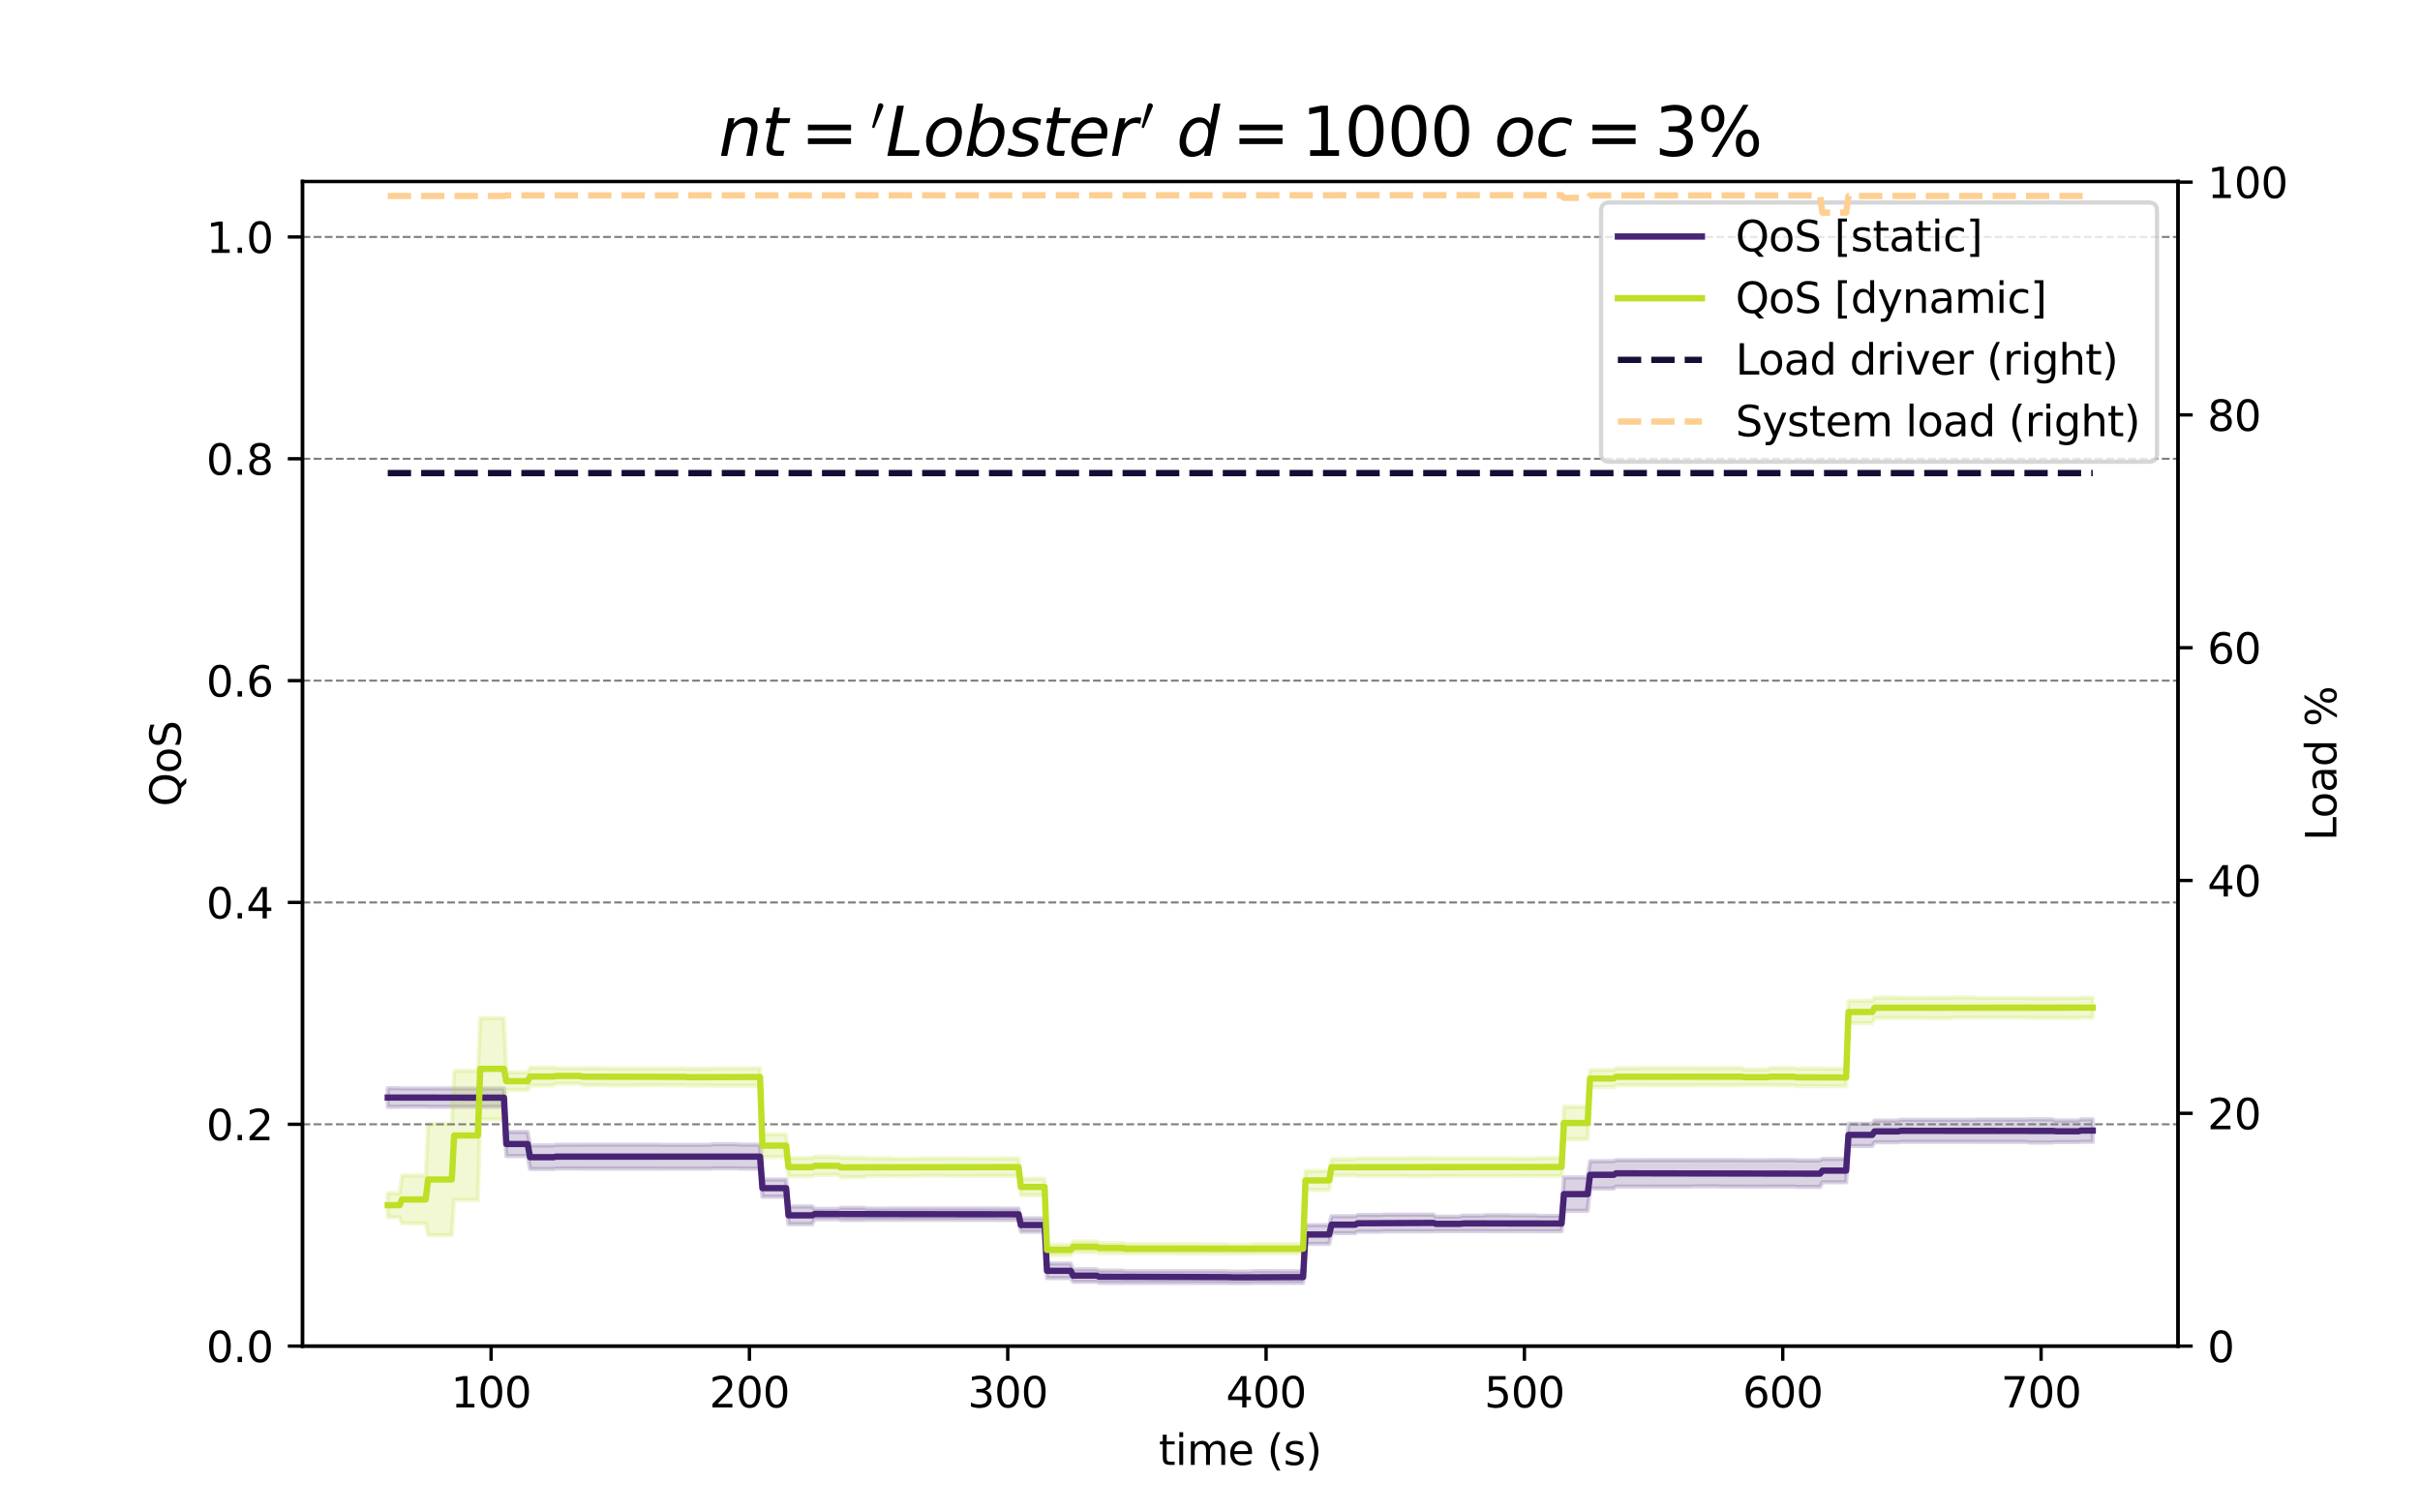 <?xml version="1.0" encoding="utf-8" standalone="no"?>
<!DOCTYPE svg PUBLIC "-//W3C//DTD SVG 1.1//EN"
  "http://www.w3.org/Graphics/SVG/1.1/DTD/svg11.dtd">
<svg xmlns:xlink="http://www.w3.org/1999/xlink" width="576pt" height="360pt" viewBox="0 0 576 360" xmlns="http://www.w3.org/2000/svg" version="1.1">
 <defs>
  <style type="text/css">*{stroke-linejoin: round; stroke-linecap: butt}</style>
 </defs>
 <g id="figure_1">
  <g id="patch_1">
   <path d="M 0 360 
L 576 360 
L 576 0 
L 0 0 
z
" style="fill: #ffffff"/>
  </g>
  <g id="axes_1">
   <g id="patch_2">
    <path d="M 72 320.4 
L 518.4 320.4 
L 518.4 43.2 
L 72 43.2 
z
" style="fill: #ffffff"/>
   </g>
   <g id="PolyCollection_1">
    <defs>
     <path id="m1307150223" d="M 92.291 -96.557 
L 92.291 -100.971 
L 92.855 -100.971 
L 93.42 -100.971 
L 93.984 -100.971 
L 94.549 -100.971 
L 95.113 -100.971 
L 95.677 -100.92 
L 96.242 -100.92 
L 96.806 -100.92 
L 97.371 -100.92 
L 97.935 -100.92 
L 98.5 -100.92 
L 99.064 -100.92 
L 99.628 -100.92 
L 100.193 -100.92 
L 100.757 -100.92 
L 101.322 -100.92 
L 101.886 -100.922 
L 102.45 -100.922 
L 103.015 -100.922 
L 103.579 -100.922 
L 104.144 -100.922 
L 104.708 -100.922 
L 105.273 -100.922 
L 105.837 -100.922 
L 106.401 -100.922 
L 106.966 -100.922 
L 107.53 -100.922 
L 108.095 -100.922 
L 108.659 -100.922 
L 109.224 -100.922 
L 109.788 -100.922 
L 110.352 -100.922 
L 110.917 -100.922 
L 111.481 -100.922 
L 112.046 -100.922 
L 112.61 -100.922 
L 113.174 -100.922 
L 113.739 -100.922 
L 114.303 -100.922 
L 114.868 -100.922 
L 115.432 -100.922 
L 115.997 -100.922 
L 116.561 -100.922 
L 117.125 -100.922 
L 117.69 -100.922 
L 118.254 -100.922 
L 118.819 -100.922 
L 119.383 -100.922 
L 119.948 -100.922 
L 120.512 -90.565 
L 121.076 -90.565 
L 121.641 -90.565 
L 122.205 -90.565 
L 122.77 -90.565 
L 123.334 -90.565 
L 123.898 -90.565 
L 124.463 -90.565 
L 125.027 -90.565 
L 125.592 -90.565 
L 126.156 -87.372 
L 126.721 -87.372 
L 127.285 -87.372 
L 127.849 -87.372 
L 128.414 -87.372 
L 128.978 -87.372 
L 129.543 -87.372 
L 130.107 -87.372 
L 130.671 -87.372 
L 131.236 -87.372 
L 131.8 -87.372 
L 132.365 -87.536 
L 132.929 -87.536 
L 133.494 -87.536 
L 134.058 -87.536 
L 134.622 -87.536 
L 135.187 -87.536 
L 135.751 -87.536 
L 136.316 -87.536 
L 136.88 -87.536 
L 137.445 -87.536 
L 138.009 -87.536 
L 138.573 -87.546 
L 139.138 -87.546 
L 139.702 -87.546 
L 140.267 -87.546 
L 140.831 -87.546 
L 141.395 -87.546 
L 141.96 -87.546 
L 142.524 -87.546 
L 143.089 -87.546 
L 143.653 -87.546 
L 144.218 -87.546 
L 144.782 -87.546 
L 145.346 -87.546 
L 145.911 -87.546 
L 146.475 -87.546 
L 147.04 -87.546 
L 147.604 -87.546 
L 148.169 -87.546 
L 148.733 -87.546 
L 149.297 -87.546 
L 149.862 -87.546 
L 150.426 -87.546 
L 150.991 -87.546 
L 151.555 -87.546 
L 152.119 -87.546 
L 152.684 -87.546 
L 153.248 -87.546 
L 153.813 -87.546 
L 154.377 -87.546 
L 154.942 -87.546 
L 155.506 -87.546 
L 156.07 -87.546 
L 156.635 -87.546 
L 157.199 -87.512 
L 157.764 -87.512 
L 158.328 -87.512 
L 158.893 -87.512 
L 159.457 -87.512 
L 160.021 -87.512 
L 160.586 -87.512 
L 161.15 -87.512 
L 161.715 -87.512 
L 162.279 -87.512 
L 162.843 -87.512 
L 163.408 -87.512 
L 163.972 -87.512 
L 164.537 -87.512 
L 165.101 -87.512 
L 165.666 -87.512 
L 166.23 -87.512 
L 166.794 -87.512 
L 167.359 -87.512 
L 167.923 -87.512 
L 168.488 -87.512 
L 169.052 -87.512 
L 169.616 -87.659 
L 170.181 -87.659 
L 170.745 -87.659 
L 171.31 -87.659 
L 171.874 -87.659 
L 172.439 -87.659 
L 173.003 -87.659 
L 173.567 -87.659 
L 174.132 -87.659 
L 174.696 -87.659 
L 175.261 -87.659 
L 175.825 -87.546 
L 176.39 -87.546 
L 176.954 -87.546 
L 177.518 -87.546 
L 178.083 -87.546 
L 178.647 -87.546 
L 179.212 -87.546 
L 179.776 -87.546 
L 180.34 -87.546 
L 180.905 -87.546 
L 181.469 -79.261 
L 182.034 -79.261 
L 182.598 -79.261 
L 183.163 -79.261 
L 183.727 -79.261 
L 184.291 -79.261 
L 184.856 -79.261 
L 185.42 -79.261 
L 185.985 -79.261 
L 186.549 -79.261 
L 187.114 -79.261 
L 187.678 -72.83 
L 188.242 -72.83 
L 188.807 -72.83 
L 189.371 -72.83 
L 189.936 -72.83 
L 190.5 -72.83 
L 191.064 -72.83 
L 191.629 -72.83 
L 192.193 -72.83 
L 192.758 -72.83 
L 193.322 -72.83 
L 193.887 -72.248 
L 194.451 -72.248 
L 195.015 -72.248 
L 195.58 -72.248 
L 196.144 -72.248 
L 196.709 -72.248 
L 197.273 -72.248 
L 197.838 -72.248 
L 198.402 -72.248 
L 198.966 -72.248 
L 199.531 -72.248 
L 200.095 -72.503 
L 200.66 -72.503 
L 201.224 -72.503 
L 201.788 -72.503 
L 202.353 -72.503 
L 202.917 -72.503 
L 203.482 -72.503 
L 204.046 -72.503 
L 204.611 -72.503 
L 205.175 -72.503 
L 205.739 -72.503 
L 206.304 -72.322 
L 206.868 -72.322 
L 207.433 -72.322 
L 207.997 -72.322 
L 208.561 -72.322 
L 209.126 -72.322 
L 209.69 -72.322 
L 210.255 -72.322 
L 210.819 -72.322 
L 211.384 -72.322 
L 211.948 -72.322 
L 212.512 -72.353 
L 213.077 -72.353 
L 213.641 -72.353 
L 214.206 -72.353 
L 214.77 -72.353 
L 215.335 -72.353 
L 215.899 -72.353 
L 216.463 -72.353 
L 217.028 -72.353 
L 217.592 -72.353 
L 218.157 -72.353 
L 218.721 -72.353 
L 219.285 -72.353 
L 219.85 -72.353 
L 220.414 -72.353 
L 220.979 -72.353 
L 221.543 -72.353 
L 222.108 -72.353 
L 222.672 -72.353 
L 223.236 -72.353 
L 223.801 -72.353 
L 224.365 -72.353 
L 224.93 -72.353 
L 225.494 -72.353 
L 226.059 -72.353 
L 226.623 -72.353 
L 227.187 -72.353 
L 227.752 -72.353 
L 228.316 -72.353 
L 228.881 -72.353 
L 229.445 -72.353 
L 230.009 -72.353 
L 230.574 -72.353 
L 231.138 -72.353 
L 231.703 -72.353 
L 232.267 -72.353 
L 232.832 -72.353 
L 233.396 -72.353 
L 233.96 -72.353 
L 234.525 -72.353 
L 235.089 -72.353 
L 235.654 -72.353 
L 236.218 -72.353 
L 236.783 -72.353 
L 237.347 -72.323 
L 237.911 -72.323 
L 238.476 -72.323 
L 239.04 -72.323 
L 239.605 -72.323 
L 240.169 -72.323 
L 240.733 -72.323 
L 241.298 -72.323 
L 241.862 -72.323 
L 242.427 -72.323 
L 242.991 -70.01 
L 243.556 -70.01 
L 244.12 -70.01 
L 244.684 -70.01 
L 245.249 -70.01 
L 245.813 -70.01 
L 246.378 -70.01 
L 246.942 -70.01 
L 247.506 -70.01 
L 248.071 -70.01 
L 248.635 -70.01 
L 249.2 -59.264 
L 249.764 -59.264 
L 250.329 -59.264 
L 250.893 -59.264 
L 251.457 -59.264 
L 252.022 -59.264 
L 252.586 -59.264 
L 253.151 -59.264 
L 253.715 -59.264 
L 254.28 -59.264 
L 254.844 -59.264 
L 255.408 -57.879 
L 255.973 -57.879 
L 256.537 -57.879 
L 257.102 -57.879 
L 257.666 -57.879 
L 258.23 -57.879 
L 258.795 -57.879 
L 259.359 -57.879 
L 259.924 -57.879 
L 260.488 -57.879 
L 261.053 -57.879 
L 261.617 -57.573 
L 262.181 -57.573 
L 262.746 -57.573 
L 263.31 -57.573 
L 263.875 -57.573 
L 264.439 -57.573 
L 265.004 -57.573 
L 265.568 -57.573 
L 266.132 -57.573 
L 266.697 -57.573 
L 267.261 -57.573 
L 267.826 -57.408 
L 268.39 -57.408 
L 268.954 -57.408 
L 269.519 -57.408 
L 270.083 -57.408 
L 270.648 -57.408 
L 271.212 -57.408 
L 271.777 -57.408 
L 272.341 -57.408 
L 272.905 -57.408 
L 273.47 -57.408 
L 274.034 -57.408 
L 274.599 -57.408 
L 275.163 -57.408 
L 275.728 -57.408 
L 276.292 -57.408 
L 276.856 -57.408 
L 277.421 -57.408 
L 277.985 -57.408 
L 278.55 -57.408 
L 279.114 -57.408 
L 279.678 -57.408 
L 280.243 -57.408 
L 280.807 -57.408 
L 281.372 -57.408 
L 281.936 -57.408 
L 282.501 -57.408 
L 283.065 -57.408 
L 283.629 -57.408 
L 284.194 -57.408 
L 284.758 -57.408 
L 285.323 -57.408 
L 285.887 -57.408 
L 286.451 -57.408 
L 287.016 -57.408 
L 287.58 -57.408 
L 288.145 -57.408 
L 288.709 -57.408 
L 289.274 -57.408 
L 289.838 -57.408 
L 290.402 -57.408 
L 290.967 -57.408 
L 291.531 -57.408 
L 292.096 -57.408 
L 292.66 -57.332 
L 293.225 -57.332 
L 293.789 -57.332 
L 294.353 -57.332 
L 294.918 -57.332 
L 295.482 -57.332 
L 296.047 -57.332 
L 296.611 -57.332 
L 297.175 -57.332 
L 297.74 -57.332 
L 298.304 -57.452 
L 298.869 -57.452 
L 299.433 -57.452 
L 299.998 -57.452 
L 300.562 -57.452 
L 301.126 -57.452 
L 301.691 -57.452 
L 302.255 -57.452 
L 302.82 -57.452 
L 303.384 -57.452 
L 303.949 -57.452 
L 304.513 -57.408 
L 305.077 -57.408 
L 305.642 -57.408 
L 306.206 -57.408 
L 306.771 -57.408 
L 307.335 -57.408 
L 307.899 -57.408 
L 308.464 -57.408 
L 309.028 -57.408 
L 309.593 -57.408 
L 310.157 -57.408 
L 310.722 -68.401 
L 311.286 -68.401 
L 311.85 -68.401 
L 312.415 -68.401 
L 312.979 -68.401 
L 313.544 -68.401 
L 314.108 -68.401 
L 314.673 -68.401 
L 315.237 -68.401 
L 315.801 -68.401 
L 316.366 -68.401 
L 316.93 -70.512 
L 317.495 -70.512 
L 318.059 -70.512 
L 318.623 -70.512 
L 319.188 -70.512 
L 319.752 -70.512 
L 320.317 -70.512 
L 320.881 -70.512 
L 321.446 -70.512 
L 322.01 -70.512 
L 322.574 -70.512 
L 323.139 -70.827 
L 323.703 -70.827 
L 324.268 -70.827 
L 324.832 -70.827 
L 325.396 -70.827 
L 325.961 -70.827 
L 326.525 -70.827 
L 327.09 -70.827 
L 327.654 -70.827 
L 328.219 -70.827 
L 328.783 -70.827 
L 329.347 -70.905 
L 329.912 -70.905 
L 330.476 -70.905 
L 331.041 -70.905 
L 331.605 -70.905 
L 332.17 -70.905 
L 332.734 -70.905 
L 333.298 -70.905 
L 333.863 -70.905 
L 334.427 -70.905 
L 334.992 -70.905 
L 335.556 -70.905 
L 336.12 -70.905 
L 336.685 -70.905 
L 337.249 -70.905 
L 337.814 -70.905 
L 338.378 -70.905 
L 338.943 -70.905 
L 339.507 -70.905 
L 340.071 -70.905 
L 340.636 -70.905 
L 341.2 -70.905 
L 341.765 -70.415 
L 342.329 -70.415 
L 342.894 -70.415 
L 343.458 -70.415 
L 344.022 -70.415 
L 344.587 -70.415 
L 345.151 -70.415 
L 345.716 -70.415 
L 346.28 -70.415 
L 346.844 -70.415 
L 347.409 -70.415 
L 347.973 -70.638 
L 348.538 -70.638 
L 349.102 -70.638 
L 349.667 -70.638 
L 350.231 -70.638 
L 350.795 -70.638 
L 351.36 -70.638 
L 351.924 -70.638 
L 352.489 -70.638 
L 353.053 -70.638 
L 353.617 -70.766 
L 354.182 -70.766 
L 354.746 -70.766 
L 355.311 -70.766 
L 355.875 -70.766 
L 356.44 -70.766 
L 357.004 -70.766 
L 357.568 -70.766 
L 358.133 -70.766 
L 358.697 -70.766 
L 359.262 -70.766 
L 359.826 -70.712 
L 360.391 -70.712 
L 360.955 -70.712 
L 361.519 -70.712 
L 362.084 -70.712 
L 362.648 -70.712 
L 363.213 -70.712 
L 363.777 -70.712 
L 364.341 -70.712 
L 364.906 -70.712 
L 365.47 -70.712 
L 366.035 -70.612 
L 366.599 -70.612 
L 367.164 -70.612 
L 367.728 -70.612 
L 368.292 -70.612 
L 368.857 -70.612 
L 369.421 -70.612 
L 369.986 -70.612 
L 370.55 -70.612 
L 371.115 -70.612 
L 371.679 -70.612 
L 372.243 -79.751 
L 372.808 -79.751 
L 373.372 -79.751 
L 373.937 -79.751 
L 374.501 -79.751 
L 375.065 -79.751 
L 375.63 -79.751 
L 376.194 -79.751 
L 376.759 -79.751 
L 377.323 -79.751 
L 377.888 -79.751 
L 378.452 -83.617 
L 379.016 -83.617 
L 379.581 -83.617 
L 380.145 -83.617 
L 380.71 -83.617 
L 381.274 -83.617 
L 381.839 -83.617 
L 382.403 -83.617 
L 382.967 -83.617 
L 383.532 -83.617 
L 384.096 -83.617 
L 384.661 -83.87 
L 385.225 -83.87 
L 385.789 -83.87 
L 386.354 -83.87 
L 386.918 -83.87 
L 387.483 -83.87 
L 388.047 -83.87 
L 388.612 -83.87 
L 389.176 -83.87 
L 389.74 -83.87 
L 390.305 -83.87 
L 390.869 -83.874 
L 391.434 -83.874 
L 391.998 -83.874 
L 392.562 -83.874 
L 393.127 -83.874 
L 393.691 -83.874 
L 394.256 -83.874 
L 394.82 -83.874 
L 395.385 -83.874 
L 395.949 -83.874 
L 396.513 -83.874 
L 397.078 -83.874 
L 397.642 -83.874 
L 398.207 -83.874 
L 398.771 -83.874 
L 399.336 -83.874 
L 399.9 -83.874 
L 400.464 -83.874 
L 401.029 -83.874 
L 401.593 -83.874 
L 402.158 -83.874 
L 402.722 -83.874 
L 403.286 -83.881 
L 403.851 -83.881 
L 404.415 -83.881 
L 404.98 -83.881 
L 405.544 -83.881 
L 406.109 -83.881 
L 406.673 -83.881 
L 407.237 -83.881 
L 407.802 -83.881 
L 408.366 -83.881 
L 408.931 -83.881 
L 409.495 -83.874 
L 410.06 -83.874 
L 410.624 -83.874 
L 411.188 -83.874 
L 411.753 -83.874 
L 412.317 -83.874 
L 412.882 -83.874 
L 413.446 -83.874 
L 414.01 -83.874 
L 414.575 -83.874 
L 415.139 -83.839 
L 415.704 -83.839 
L 416.268 -83.839 
L 416.833 -83.839 
L 417.397 -83.839 
L 417.961 -83.839 
L 418.526 -83.839 
L 419.09 -83.839 
L 419.655 -83.839 
L 420.219 -83.839 
L 420.784 -83.839 
L 421.348 -83.874 
L 421.912 -83.874 
L 422.477 -83.874 
L 423.041 -83.874 
L 423.606 -83.874 
L 424.17 -83.874 
L 424.734 -83.874 
L 425.299 -83.874 
L 425.863 -83.874 
L 426.428 -83.874 
L 426.992 -83.874 
L 427.557 -83.8 
L 428.121 -83.8 
L 428.685 -83.8 
L 429.25 -83.8 
L 429.814 -83.8 
L 430.379 -83.8 
L 430.943 -83.8 
L 431.507 -83.8 
L 432.072 -83.8 
L 432.636 -83.8 
L 433.201 -83.8 
L 433.765 -84.144 
L 434.33 -84.144 
L 434.894 -84.144 
L 435.458 -84.144 
L 436.023 -84.144 
L 436.587 -84.144 
L 437.152 -84.144 
L 437.716 -84.144 
L 438.281 -84.144 
L 438.845 -84.144 
L 439.409 -84.144 
L 439.974 -92.518 
L 440.538 -92.518 
L 441.103 -92.518 
L 441.667 -92.518 
L 442.231 -92.518 
L 442.796 -92.518 
L 443.36 -92.518 
L 443.925 -92.518 
L 444.489 -92.518 
L 445.054 -92.518 
L 445.618 -92.518 
L 446.182 -93.287 
L 446.747 -93.287 
L 447.311 -93.287 
L 447.876 -93.287 
L 448.44 -93.287 
L 449.005 -93.287 
L 449.569 -93.287 
L 450.133 -93.287 
L 450.698 -93.287 
L 451.262 -93.287 
L 451.827 -93.287 
L 452.391 -93.466 
L 452.955 -93.466 
L 453.52 -93.466 
L 454.084 -93.466 
L 454.649 -93.466 
L 455.213 -93.466 
L 455.778 -93.466 
L 456.342 -93.466 
L 456.906 -93.466 
L 457.471 -93.466 
L 458.035 -93.466 
L 458.6 -93.466 
L 459.164 -93.466 
L 459.729 -93.466 
L 460.293 -93.466 
L 460.857 -93.466 
L 461.422 -93.466 
L 461.986 -93.466 
L 462.551 -93.466 
L 463.115 -93.466 
L 463.679 -93.466 
L 464.244 -93.466 
L 464.808 -93.466 
L 465.373 -93.466 
L 465.937 -93.466 
L 466.502 -93.466 
L 467.066 -93.466 
L 467.63 -93.466 
L 468.195 -93.466 
L 468.759 -93.466 
L 469.324 -93.466 
L 469.888 -93.466 
L 470.452 -93.526 
L 471.017 -93.526 
L 471.581 -93.526 
L 472.146 -93.526 
L 472.71 -93.526 
L 473.275 -93.526 
L 473.839 -93.526 
L 474.403 -93.526 
L 474.968 -93.526 
L 475.532 -93.526 
L 476.097 -93.526 
L 476.661 -93.526 
L 477.226 -93.526 
L 477.79 -93.526 
L 478.354 -93.526 
L 478.919 -93.526 
L 479.483 -93.526 
L 480.048 -93.526 
L 480.612 -93.526 
L 481.176 -93.526 
L 481.741 -93.526 
L 482.305 -93.526 
L 482.87 -93.57 
L 483.434 -93.57 
L 483.999 -93.57 
L 484.563 -93.57 
L 485.127 -93.57 
L 485.692 -93.57 
L 486.256 -93.57 
L 486.821 -93.57 
L 487.385 -93.57 
L 487.95 -93.57 
L 488.514 -93.57 
L 489.078 -93.303 
L 489.643 -93.303 
L 490.207 -93.303 
L 490.772 -93.303 
L 491.336 -93.303 
L 491.9 -93.303 
L 492.465 -93.303 
L 493.029 -93.303 
L 493.594 -93.303 
L 494.158 -93.303 
L 494.723 -93.303 
L 495.287 -93.569 
L 495.851 -93.569 
L 496.416 -93.569 
L 496.98 -93.569 
L 497.545 -93.569 
L 498.109 -93.569 
L 498.109 -88.23 
L 498.109 -88.23 
L 497.545 -88.23 
L 496.98 -88.23 
L 496.416 -88.23 
L 495.851 -88.23 
L 495.287 -88.23 
L 494.723 -88.162 
L 494.158 -88.162 
L 493.594 -88.162 
L 493.029 -88.162 
L 492.465 -88.162 
L 491.9 -88.162 
L 491.336 -88.162 
L 490.772 -88.162 
L 490.207 -88.162 
L 489.643 -88.162 
L 489.078 -88.162 
L 488.514 -88.062 
L 487.95 -88.062 
L 487.385 -88.062 
L 486.821 -88.062 
L 486.256 -88.062 
L 485.692 -88.062 
L 485.127 -88.062 
L 484.563 -88.062 
L 483.999 -88.062 
L 483.434 -88.062 
L 482.87 -88.062 
L 482.305 -88.218 
L 481.741 -88.218 
L 481.176 -88.218 
L 480.612 -88.218 
L 480.048 -88.218 
L 479.483 -88.218 
L 478.919 -88.218 
L 478.354 -88.218 
L 477.79 -88.218 
L 477.226 -88.218 
L 476.661 -88.218 
L 476.097 -88.218 
L 475.532 -88.218 
L 474.968 -88.218 
L 474.403 -88.218 
L 473.839 -88.218 
L 473.275 -88.218 
L 472.71 -88.218 
L 472.146 -88.218 
L 471.581 -88.218 
L 471.017 -88.218 
L 470.452 -88.218 
L 469.888 -88.222 
L 469.324 -88.222 
L 468.759 -88.222 
L 468.195 -88.222 
L 467.63 -88.222 
L 467.066 -88.222 
L 466.502 -88.222 
L 465.937 -88.222 
L 465.373 -88.222 
L 464.808 -88.222 
L 464.244 -88.222 
L 463.679 -88.222 
L 463.115 -88.222 
L 462.551 -88.222 
L 461.986 -88.222 
L 461.422 -88.222 
L 460.857 -88.222 
L 460.293 -88.222 
L 459.729 -88.222 
L 459.164 -88.222 
L 458.6 -88.222 
L 458.035 -88.222 
L 457.471 -88.222 
L 456.906 -88.222 
L 456.342 -88.222 
L 455.778 -88.222 
L 455.213 -88.222 
L 454.649 -88.222 
L 454.084 -88.222 
L 453.52 -88.222 
L 452.955 -88.222 
L 452.391 -88.222 
L 451.827 -88.122 
L 451.262 -88.122 
L 450.698 -88.122 
L 450.133 -88.122 
L 449.569 -88.122 
L 449.005 -88.122 
L 448.44 -88.122 
L 447.876 -88.122 
L 447.311 -88.122 
L 446.747 -88.122 
L 446.182 -88.122 
L 445.618 -87.225 
L 445.054 -87.225 
L 444.489 -87.225 
L 443.925 -87.225 
L 443.36 -87.225 
L 442.796 -87.225 
L 442.231 -87.225 
L 441.667 -87.225 
L 441.103 -87.225 
L 440.538 -87.225 
L 439.974 -87.225 
L 439.409 -78.591 
L 438.845 -78.591 
L 438.281 -78.591 
L 437.716 -78.591 
L 437.152 -78.591 
L 436.587 -78.591 
L 436.023 -78.591 
L 435.458 -78.591 
L 434.894 -78.591 
L 434.33 -78.591 
L 433.765 -78.591 
L 433.201 -77.49 
L 432.636 -77.49 
L 432.072 -77.49 
L 431.507 -77.49 
L 430.943 -77.49 
L 430.379 -77.49 
L 429.814 -77.49 
L 429.25 -77.49 
L 428.685 -77.49 
L 428.121 -77.49 
L 427.557 -77.49 
L 426.992 -77.582 
L 426.428 -77.582 
L 425.863 -77.582 
L 425.299 -77.582 
L 424.734 -77.582 
L 424.17 -77.582 
L 423.606 -77.582 
L 423.041 -77.582 
L 422.477 -77.582 
L 421.912 -77.582 
L 421.348 -77.582 
L 420.784 -77.563 
L 420.219 -77.563 
L 419.655 -77.563 
L 419.09 -77.563 
L 418.526 -77.563 
L 417.961 -77.563 
L 417.397 -77.563 
L 416.833 -77.563 
L 416.268 -77.563 
L 415.704 -77.563 
L 415.139 -77.563 
L 414.575 -77.582 
L 414.01 -77.582 
L 413.446 -77.582 
L 412.882 -77.582 
L 412.317 -77.582 
L 411.753 -77.582 
L 411.188 -77.582 
L 410.624 -77.582 
L 410.06 -77.582 
L 409.495 -77.582 
L 408.931 -77.632 
L 408.366 -77.632 
L 407.802 -77.632 
L 407.237 -77.632 
L 406.673 -77.632 
L 406.109 -77.632 
L 405.544 -77.632 
L 404.98 -77.632 
L 404.415 -77.632 
L 403.851 -77.632 
L 403.286 -77.632 
L 402.722 -77.582 
L 402.158 -77.582 
L 401.593 -77.582 
L 401.029 -77.582 
L 400.464 -77.582 
L 399.9 -77.582 
L 399.336 -77.582 
L 398.771 -77.582 
L 398.207 -77.582 
L 397.642 -77.582 
L 397.078 -77.582 
L 396.513 -77.582 
L 395.949 -77.582 
L 395.385 -77.582 
L 394.82 -77.582 
L 394.256 -77.582 
L 393.691 -77.582 
L 393.127 -77.582 
L 392.562 -77.582 
L 391.998 -77.582 
L 391.434 -77.582 
L 390.869 -77.582 
L 390.305 -77.587 
L 389.74 -77.587 
L 389.176 -77.587 
L 388.612 -77.587 
L 388.047 -77.587 
L 387.483 -77.587 
L 386.918 -77.587 
L 386.354 -77.587 
L 385.789 -77.587 
L 385.225 -77.587 
L 384.661 -77.587 
L 384.096 -77.116 
L 383.532 -77.116 
L 382.967 -77.116 
L 382.403 -77.116 
L 381.839 -77.116 
L 381.274 -77.116 
L 380.71 -77.116 
L 380.145 -77.116 
L 379.581 -77.116 
L 379.016 -77.116 
L 378.452 -77.116 
L 377.888 -71.814 
L 377.323 -71.814 
L 376.759 -71.814 
L 376.194 -71.814 
L 375.63 -71.814 
L 375.065 -71.814 
L 374.501 -71.814 
L 373.937 -71.814 
L 373.372 -71.814 
L 372.808 -71.814 
L 372.243 -71.814 
L 371.679 -66.946 
L 371.115 -66.946 
L 370.55 -66.946 
L 369.986 -66.946 
L 369.421 -66.946 
L 368.857 -66.946 
L 368.292 -66.946 
L 367.728 -66.946 
L 367.164 -66.946 
L 366.599 -66.946 
L 366.035 -66.946 
L 365.47 -66.957 
L 364.906 -66.957 
L 364.341 -66.957 
L 363.777 -66.957 
L 363.213 -66.957 
L 362.648 -66.957 
L 362.084 -66.957 
L 361.519 -66.957 
L 360.955 -66.957 
L 360.391 -66.957 
L 359.826 -66.957 
L 359.262 -66.959 
L 358.697 -66.959 
L 358.133 -66.959 
L 357.568 -66.959 
L 357.004 -66.959 
L 356.44 -66.959 
L 355.875 -66.959 
L 355.311 -66.959 
L 354.746 -66.959 
L 354.182 -66.959 
L 353.617 -66.959 
L 353.053 -66.976 
L 352.489 -66.976 
L 351.924 -66.976 
L 351.36 -66.976 
L 350.795 -66.976 
L 350.231 -66.976 
L 349.667 -66.976 
L 349.102 -66.976 
L 348.538 -66.976 
L 347.973 -66.976 
L 347.409 -66.976 
L 346.844 -66.976 
L 346.28 -66.976 
L 345.716 -66.976 
L 345.151 -66.976 
L 344.587 -66.976 
L 344.022 -66.976 
L 343.458 -66.976 
L 342.894 -66.976 
L 342.329 -66.976 
L 341.765 -66.976 
L 341.2 -66.931 
L 340.636 -66.931 
L 340.071 -66.931 
L 339.507 -66.931 
L 338.943 -66.931 
L 338.378 -66.931 
L 337.814 -66.931 
L 337.249 -66.931 
L 336.685 -66.931 
L 336.12 -66.931 
L 335.556 -66.931 
L 334.992 -66.931 
L 334.427 -66.931 
L 333.863 -66.931 
L 333.298 -66.931 
L 332.734 -66.931 
L 332.17 -66.931 
L 331.605 -66.931 
L 331.041 -66.931 
L 330.476 -66.931 
L 329.912 -66.931 
L 329.347 -66.931 
L 328.783 -66.842 
L 328.219 -66.842 
L 327.654 -66.842 
L 327.09 -66.842 
L 326.525 -66.842 
L 325.961 -66.842 
L 325.396 -66.842 
L 324.832 -66.842 
L 324.268 -66.842 
L 323.703 -66.842 
L 323.139 -66.842 
L 322.574 -66.491 
L 322.01 -66.491 
L 321.446 -66.491 
L 320.881 -66.491 
L 320.317 -66.491 
L 319.752 -66.491 
L 319.188 -66.491 
L 318.623 -66.491 
L 318.059 -66.491 
L 317.495 -66.491 
L 316.93 -66.491 
L 316.366 -63.932 
L 315.801 -63.932 
L 315.237 -63.932 
L 314.673 -63.932 
L 314.108 -63.932 
L 313.544 -63.932 
L 312.979 -63.932 
L 312.415 -63.932 
L 311.85 -63.932 
L 311.286 -63.932 
L 310.722 -63.932 
L 310.157 -54.639 
L 309.593 -54.639 
L 309.028 -54.639 
L 308.464 -54.639 
L 307.899 -54.639 
L 307.335 -54.639 
L 306.771 -54.639 
L 306.206 -54.639 
L 305.642 -54.639 
L 305.077 -54.639 
L 304.513 -54.639 
L 303.949 -54.65 
L 303.384 -54.65 
L 302.82 -54.65 
L 302.255 -54.65 
L 301.691 -54.65 
L 301.126 -54.65 
L 300.562 -54.65 
L 299.998 -54.65 
L 299.433 -54.65 
L 298.869 -54.65 
L 298.304 -54.65 
L 297.74 -54.604 
L 297.175 -54.604 
L 296.611 -54.604 
L 296.047 -54.604 
L 295.482 -54.604 
L 294.918 -54.604 
L 294.353 -54.604 
L 293.789 -54.604 
L 293.225 -54.604 
L 292.66 -54.604 
L 292.096 -54.639 
L 291.531 -54.639 
L 290.967 -54.639 
L 290.402 -54.639 
L 289.838 -54.639 
L 289.274 -54.639 
L 288.709 -54.639 
L 288.145 -54.639 
L 287.58 -54.639 
L 287.016 -54.639 
L 286.451 -54.639 
L 285.887 -54.639 
L 285.323 -54.639 
L 284.758 -54.639 
L 284.194 -54.639 
L 283.629 -54.639 
L 283.065 -54.639 
L 282.501 -54.639 
L 281.936 -54.639 
L 281.372 -54.639 
L 280.807 -54.639 
L 280.243 -54.639 
L 279.678 -54.639 
L 279.114 -54.639 
L 278.55 -54.639 
L 277.985 -54.639 
L 277.421 -54.639 
L 276.856 -54.639 
L 276.292 -54.639 
L 275.728 -54.639 
L 275.163 -54.639 
L 274.599 -54.639 
L 274.034 -54.639 
L 273.47 -54.639 
L 272.905 -54.639 
L 272.341 -54.639 
L 271.777 -54.639 
L 271.212 -54.639 
L 270.648 -54.639 
L 270.083 -54.639 
L 269.519 -54.639 
L 268.954 -54.639 
L 268.39 -54.639 
L 267.826 -54.639 
L 267.261 -54.641 
L 266.697 -54.641 
L 266.132 -54.641 
L 265.568 -54.641 
L 265.004 -54.641 
L 264.439 -54.641 
L 263.875 -54.641 
L 263.31 -54.641 
L 262.746 -54.641 
L 262.181 -54.641 
L 261.617 -54.641 
L 261.053 -54.891 
L 260.488 -54.891 
L 259.924 -54.891 
L 259.359 -54.891 
L 258.795 -54.891 
L 258.23 -54.891 
L 257.666 -54.891 
L 257.102 -54.891 
L 256.537 -54.891 
L 255.973 -54.891 
L 255.408 -54.891 
L 254.844 -55.784 
L 254.28 -55.784 
L 253.715 -55.784 
L 253.151 -55.784 
L 252.586 -55.784 
L 252.022 -55.784 
L 251.457 -55.784 
L 250.893 -55.784 
L 250.329 -55.784 
L 249.764 -55.784 
L 249.2 -55.784 
L 248.635 -66.824 
L 248.071 -66.824 
L 247.506 -66.824 
L 246.942 -66.824 
L 246.378 -66.824 
L 245.813 -66.824 
L 245.249 -66.824 
L 244.684 -66.824 
L 244.12 -66.824 
L 243.556 -66.824 
L 242.991 -66.824 
L 242.427 -69.626 
L 241.862 -69.626 
L 241.298 -69.626 
L 240.733 -69.626 
L 240.169 -69.626 
L 239.605 -69.626 
L 239.04 -69.626 
L 238.476 -69.626 
L 237.911 -69.626 
L 237.347 -69.626 
L 236.783 -69.651 
L 236.218 -69.651 
L 235.654 -69.651 
L 235.089 -69.651 
L 234.525 -69.651 
L 233.96 -69.651 
L 233.396 -69.651 
L 232.832 -69.651 
L 232.267 -69.651 
L 231.703 -69.651 
L 231.138 -69.651 
L 230.574 -69.651 
L 230.009 -69.651 
L 229.445 -69.651 
L 228.881 -69.651 
L 228.316 -69.651 
L 227.752 -69.651 
L 227.187 -69.651 
L 226.623 -69.651 
L 226.059 -69.651 
L 225.494 -69.651 
L 224.93 -69.651 
L 224.365 -69.651 
L 223.801 -69.651 
L 223.236 -69.651 
L 222.672 -69.651 
L 222.108 -69.651 
L 221.543 -69.651 
L 220.979 -69.651 
L 220.414 -69.651 
L 219.85 -69.651 
L 219.285 -69.651 
L 218.721 -69.651 
L 218.157 -69.651 
L 217.592 -69.651 
L 217.028 -69.651 
L 216.463 -69.651 
L 215.899 -69.651 
L 215.335 -69.651 
L 214.77 -69.651 
L 214.206 -69.651 
L 213.641 -69.651 
L 213.077 -69.651 
L 212.512 -69.651 
L 211.948 -69.682 
L 211.384 -69.682 
L 210.819 -69.682 
L 210.255 -69.682 
L 209.69 -69.682 
L 209.126 -69.682 
L 208.561 -69.682 
L 207.997 -69.682 
L 207.433 -69.682 
L 206.868 -69.682 
L 206.304 -69.682 
L 205.739 -69.613 
L 205.175 -69.613 
L 204.611 -69.613 
L 204.046 -69.613 
L 203.482 -69.613 
L 202.917 -69.613 
L 202.353 -69.613 
L 201.788 -69.613 
L 201.224 -69.613 
L 200.66 -69.613 
L 200.095 -69.613 
L 199.531 -69.812 
L 198.966 -69.812 
L 198.402 -69.812 
L 197.838 -69.812 
L 197.273 -69.812 
L 196.709 -69.812 
L 196.144 -69.812 
L 195.58 -69.812 
L 195.015 -69.812 
L 194.451 -69.812 
L 193.887 -69.812 
L 193.322 -68.619 
L 192.758 -68.619 
L 192.193 -68.619 
L 191.629 -68.619 
L 191.064 -68.619 
L 190.5 -68.619 
L 189.936 -68.619 
L 189.371 -68.619 
L 188.807 -68.619 
L 188.242 -68.619 
L 187.678 -68.619 
L 187.114 -75.137 
L 186.549 -75.137 
L 185.985 -75.137 
L 185.42 -75.137 
L 184.856 -75.137 
L 184.291 -75.137 
L 183.727 -75.137 
L 183.163 -75.137 
L 182.598 -75.137 
L 182.034 -75.137 
L 181.469 -75.137 
L 180.905 -81.859 
L 180.34 -81.859 
L 179.776 -81.859 
L 179.212 -81.859 
L 178.647 -81.859 
L 178.083 -81.859 
L 177.518 -81.859 
L 176.954 -81.859 
L 176.39 -81.859 
L 175.825 -81.859 
L 175.261 -81.912 
L 174.696 -81.912 
L 174.132 -81.912 
L 173.567 -81.912 
L 173.003 -81.912 
L 172.439 -81.912 
L 171.874 -81.912 
L 171.31 -81.912 
L 170.745 -81.912 
L 170.181 -81.912 
L 169.616 -81.912 
L 169.052 -81.836 
L 168.488 -81.836 
L 167.923 -81.836 
L 167.359 -81.836 
L 166.794 -81.836 
L 166.23 -81.836 
L 165.666 -81.836 
L 165.101 -81.836 
L 164.537 -81.836 
L 163.972 -81.836 
L 163.408 -81.836 
L 162.843 -81.836 
L 162.279 -81.836 
L 161.715 -81.836 
L 161.15 -81.836 
L 160.586 -81.836 
L 160.021 -81.836 
L 159.457 -81.836 
L 158.893 -81.836 
L 158.328 -81.836 
L 157.764 -81.836 
L 157.199 -81.836 
L 156.635 -81.859 
L 156.07 -81.859 
L 155.506 -81.859 
L 154.942 -81.859 
L 154.377 -81.859 
L 153.813 -81.859 
L 153.248 -81.859 
L 152.684 -81.859 
L 152.119 -81.859 
L 151.555 -81.859 
L 150.991 -81.859 
L 150.426 -81.859 
L 149.862 -81.859 
L 149.297 -81.859 
L 148.733 -81.859 
L 148.169 -81.859 
L 147.604 -81.859 
L 147.04 -81.859 
L 146.475 -81.859 
L 145.911 -81.859 
L 145.346 -81.859 
L 144.782 -81.859 
L 144.218 -81.859 
L 143.653 -81.859 
L 143.089 -81.859 
L 142.524 -81.859 
L 141.96 -81.859 
L 141.395 -81.859 
L 140.831 -81.859 
L 140.267 -81.859 
L 139.702 -81.859 
L 139.138 -81.859 
L 138.573 -81.859 
L 138.009 -81.868 
L 137.445 -81.868 
L 136.88 -81.868 
L 136.316 -81.868 
L 135.751 -81.868 
L 135.187 -81.868 
L 134.622 -81.868 
L 134.058 -81.868 
L 133.494 -81.868 
L 132.929 -81.868 
L 132.365 -81.868 
L 131.8 -81.755 
L 131.236 -81.755 
L 130.671 -81.755 
L 130.107 -81.755 
L 129.543 -81.755 
L 128.978 -81.755 
L 128.414 -81.755 
L 127.849 -81.755 
L 127.285 -81.755 
L 126.721 -81.755 
L 126.156 -81.755 
L 125.592 -84.842 
L 125.027 -84.842 
L 124.463 -84.842 
L 123.898 -84.842 
L 123.334 -84.842 
L 122.77 -84.842 
L 122.205 -84.842 
L 121.641 -84.842 
L 121.076 -84.842 
L 120.512 -84.842 
L 119.948 -96.55 
L 119.383 -96.55 
L 118.819 -96.55 
L 118.254 -96.55 
L 117.69 -96.55 
L 117.125 -96.55 
L 116.561 -96.55 
L 115.997 -96.55 
L 115.432 -96.55 
L 114.868 -96.55 
L 114.303 -96.55 
L 113.739 -96.55 
L 113.174 -96.55 
L 112.61 -96.55 
L 112.046 -96.55 
L 111.481 -96.55 
L 110.917 -96.55 
L 110.352 -96.55 
L 109.788 -96.55 
L 109.224 -96.55 
L 108.659 -96.55 
L 108.095 -96.55 
L 107.53 -96.55 
L 106.966 -96.55 
L 106.401 -96.55 
L 105.837 -96.55 
L 105.273 -96.55 
L 104.708 -96.55 
L 104.144 -96.55 
L 103.579 -96.55 
L 103.015 -96.55 
L 102.45 -96.55 
L 101.886 -96.55 
L 101.322 -96.608 
L 100.757 -96.608 
L 100.193 -96.608 
L 99.628 -96.608 
L 99.064 -96.608 
L 98.5 -96.608 
L 97.935 -96.608 
L 97.371 -96.608 
L 96.806 -96.608 
L 96.242 -96.608 
L 95.677 -96.608 
L 95.113 -96.557 
L 94.549 -96.557 
L 93.984 -96.557 
L 93.42 -96.557 
L 92.855 -96.557 
L 92.291 -96.557 
z
" style="stroke: #482475; stroke-opacity: 0.2"/>
    </defs>
    <g clip-path="url(#p683ba93914)">
     <use xlink:href="#m1307150223" x="0" y="360" style="fill: #482475; fill-opacity: 0.2; stroke: #482475; stroke-opacity: 0.2"/>
    </g>
   </g>
   <g id="PolyCollection_2">
    <defs>
     <path id="me9fd46ce37" d="M 92.291 -70.272 
L 92.291 -76.012 
L 92.855 -76.012 
L 93.42 -76.012 
L 93.984 -76.012 
L 94.549 -76.012 
L 95.113 -76.012 
L 95.677 -80.197 
L 96.242 -80.197 
L 96.806 -80.197 
L 97.371 -80.197 
L 97.935 -80.197 
L 98.5 -80.197 
L 99.064 -80.197 
L 99.628 -80.197 
L 100.193 -80.197 
L 100.757 -80.197 
L 101.322 -80.197 
L 101.886 -92.518 
L 102.45 -92.518 
L 103.015 -92.518 
L 103.579 -92.518 
L 104.144 -92.518 
L 104.708 -92.518 
L 105.273 -92.518 
L 105.837 -92.518 
L 106.401 -92.518 
L 106.966 -92.518 
L 107.53 -92.518 
L 108.095 -105.092 
L 108.659 -105.092 
L 109.224 -105.092 
L 109.788 -105.092 
L 110.352 -105.092 
L 110.917 -105.092 
L 111.481 -105.092 
L 112.046 -105.092 
L 112.61 -105.092 
L 113.174 -105.092 
L 113.739 -105.092 
L 114.303 -117.648 
L 114.868 -117.648 
L 115.432 -117.648 
L 115.997 -117.648 
L 116.561 -117.648 
L 117.125 -117.648 
L 117.69 -117.648 
L 118.254 -117.648 
L 118.819 -117.648 
L 119.383 -117.648 
L 119.948 -117.648 
L 120.512 -104.745 
L 121.076 -104.745 
L 121.641 -104.745 
L 122.205 -104.745 
L 122.77 -104.745 
L 123.334 -104.745 
L 123.898 -104.745 
L 124.463 -104.745 
L 125.027 -104.745 
L 125.592 -104.745 
L 126.156 -105.886 
L 126.721 -105.886 
L 127.285 -105.886 
L 127.849 -105.886 
L 128.414 -105.886 
L 128.978 -105.886 
L 129.543 -105.886 
L 130.107 -105.886 
L 130.671 -105.886 
L 131.236 -105.886 
L 131.8 -105.886 
L 132.365 -105.727 
L 132.929 -105.727 
L 133.494 -105.727 
L 134.058 -105.727 
L 134.622 -105.727 
L 135.187 -105.727 
L 135.751 -105.727 
L 136.316 -105.727 
L 136.88 -105.727 
L 137.445 -105.727 
L 138.009 -105.727 
L 138.573 -105.741 
L 139.138 -105.741 
L 139.702 -105.741 
L 140.267 -105.741 
L 140.831 -105.741 
L 141.395 -105.741 
L 141.96 -105.741 
L 142.524 -105.741 
L 143.089 -105.741 
L 143.653 -105.741 
L 144.218 -105.741 
L 144.782 -105.673 
L 145.346 -105.673 
L 145.911 -105.673 
L 146.475 -105.673 
L 147.04 -105.673 
L 147.604 -105.673 
L 148.169 -105.673 
L 148.733 -105.673 
L 149.297 -105.673 
L 149.862 -105.673 
L 150.426 -105.673 
L 150.991 -105.694 
L 151.555 -105.694 
L 152.119 -105.694 
L 152.684 -105.694 
L 153.248 -105.694 
L 153.813 -105.694 
L 154.377 -105.694 
L 154.942 -105.694 
L 155.506 -105.694 
L 156.07 -105.694 
L 156.635 -105.694 
L 157.199 -105.694 
L 157.764 -105.694 
L 158.328 -105.694 
L 158.893 -105.694 
L 159.457 -105.694 
L 160.021 -105.694 
L 160.586 -105.694 
L 161.15 -105.694 
L 161.715 -105.694 
L 162.279 -105.694 
L 162.843 -105.694 
L 163.408 -105.592 
L 163.972 -105.592 
L 164.537 -105.592 
L 165.101 -105.592 
L 165.666 -105.592 
L 166.23 -105.592 
L 166.794 -105.592 
L 167.359 -105.592 
L 167.923 -105.592 
L 168.488 -105.592 
L 169.052 -105.592 
L 169.616 -105.728 
L 170.181 -105.728 
L 170.745 -105.728 
L 171.31 -105.728 
L 171.874 -105.728 
L 172.439 -105.728 
L 173.003 -105.728 
L 173.567 -105.728 
L 174.132 -105.728 
L 174.696 -105.728 
L 175.261 -105.728 
L 175.825 -105.728 
L 176.39 -105.728 
L 176.954 -105.728 
L 177.518 -105.728 
L 178.083 -105.728 
L 178.647 -105.728 
L 179.212 -105.728 
L 179.776 -105.728 
L 180.34 -105.728 
L 180.905 -105.728 
L 181.469 -90.018 
L 182.034 -90.018 
L 182.598 -90.018 
L 183.163 -90.018 
L 183.727 -90.018 
L 184.291 -90.018 
L 184.856 -90.018 
L 185.42 -90.018 
L 185.985 -90.018 
L 186.549 -90.018 
L 187.114 -90.018 
L 187.678 -84.4 
L 188.242 -84.4 
L 188.807 -84.4 
L 189.371 -84.4 
L 189.936 -84.4 
L 190.5 -84.4 
L 191.064 -84.4 
L 191.629 -84.4 
L 192.193 -84.4 
L 192.758 -84.4 
L 193.322 -84.4 
L 193.887 -84.653 
L 194.451 -84.653 
L 195.015 -84.653 
L 195.58 -84.653 
L 196.144 -84.653 
L 196.709 -84.653 
L 197.273 -84.653 
L 197.838 -84.653 
L 198.402 -84.653 
L 198.966 -84.653 
L 199.531 -84.653 
L 200.095 -84.458 
L 200.66 -84.458 
L 201.224 -84.458 
L 201.788 -84.458 
L 202.353 -84.458 
L 202.917 -84.458 
L 203.482 -84.458 
L 204.046 -84.458 
L 204.611 -84.458 
L 205.175 -84.458 
L 205.739 -84.458 
L 206.304 -84.294 
L 206.868 -84.294 
L 207.433 -84.294 
L 207.997 -84.294 
L 208.561 -84.294 
L 209.126 -84.294 
L 209.69 -84.294 
L 210.255 -84.294 
L 210.819 -84.294 
L 211.384 -84.294 
L 211.948 -84.294 
L 212.512 -84.206 
L 213.077 -84.206 
L 213.641 -84.206 
L 214.206 -84.206 
L 214.77 -84.206 
L 215.335 -84.206 
L 215.899 -84.206 
L 216.463 -84.206 
L 217.028 -84.206 
L 217.592 -84.206 
L 218.157 -84.206 
L 218.721 -84.292 
L 219.285 -84.292 
L 219.85 -84.292 
L 220.414 -84.292 
L 220.979 -84.292 
L 221.543 -84.292 
L 222.108 -84.292 
L 222.672 -84.292 
L 223.236 -84.292 
L 223.801 -84.292 
L 224.365 -84.292 
L 224.93 -84.294 
L 225.494 -84.294 
L 226.059 -84.294 
L 226.623 -84.294 
L 227.187 -84.294 
L 227.752 -84.294 
L 228.316 -84.294 
L 228.881 -84.294 
L 229.445 -84.294 
L 230.009 -84.294 
L 230.574 -84.294 
L 231.138 -84.252 
L 231.703 -84.252 
L 232.267 -84.252 
L 232.832 -84.252 
L 233.396 -84.252 
L 233.96 -84.252 
L 234.525 -84.252 
L 235.089 -84.252 
L 235.654 -84.252 
L 236.218 -84.252 
L 236.783 -84.252 
L 237.347 -84.294 
L 237.911 -84.294 
L 238.476 -84.294 
L 239.04 -84.294 
L 239.605 -84.294 
L 240.169 -84.294 
L 240.733 -84.294 
L 241.298 -84.294 
L 241.862 -84.294 
L 242.427 -84.294 
L 242.991 -79.432 
L 243.556 -79.432 
L 244.12 -79.432 
L 244.684 -79.432 
L 245.249 -79.432 
L 245.813 -79.432 
L 246.378 -79.432 
L 246.942 -79.432 
L 247.506 -79.432 
L 248.071 -79.432 
L 248.635 -79.432 
L 249.2 -63.727 
L 249.764 -63.727 
L 250.329 -63.727 
L 250.893 -63.727 
L 251.457 -63.727 
L 252.022 -63.727 
L 252.586 -63.727 
L 253.151 -63.727 
L 253.715 -63.727 
L 254.28 -63.727 
L 254.844 -63.727 
L 255.408 -64.528 
L 255.973 -64.528 
L 256.537 -64.528 
L 257.102 -64.528 
L 257.666 -64.528 
L 258.23 -64.528 
L 258.795 -64.528 
L 259.359 -64.528 
L 259.924 -64.528 
L 260.488 -64.528 
L 261.053 -64.528 
L 261.617 -64.147 
L 262.181 -64.147 
L 262.746 -64.147 
L 263.31 -64.147 
L 263.875 -64.147 
L 264.439 -64.147 
L 265.004 -64.147 
L 265.568 -64.147 
L 266.132 -64.147 
L 266.697 -64.147 
L 267.261 -64.147 
L 267.826 -63.904 
L 268.39 -63.904 
L 268.954 -63.904 
L 269.519 -63.904 
L 270.083 -63.904 
L 270.648 -63.904 
L 271.212 -63.904 
L 271.777 -63.904 
L 272.341 -63.904 
L 272.905 -63.904 
L 273.47 -63.904 
L 274.034 -63.904 
L 274.599 -63.904 
L 275.163 -63.904 
L 275.728 -63.904 
L 276.292 -63.904 
L 276.856 -63.904 
L 277.421 -63.904 
L 277.985 -63.904 
L 278.55 -63.904 
L 279.114 -63.904 
L 279.678 -63.904 
L 280.243 -63.875 
L 280.807 -63.875 
L 281.372 -63.875 
L 281.936 -63.875 
L 282.501 -63.875 
L 283.065 -63.875 
L 283.629 -63.875 
L 284.194 -63.875 
L 284.758 -63.875 
L 285.323 -63.875 
L 285.887 -63.875 
L 286.451 -63.857 
L 287.016 -63.857 
L 287.58 -63.857 
L 288.145 -63.857 
L 288.709 -63.857 
L 289.274 -63.857 
L 289.838 -63.857 
L 290.402 -63.857 
L 290.967 -63.857 
L 291.531 -63.857 
L 292.096 -63.857 
L 292.66 -63.759 
L 293.225 -63.759 
L 293.789 -63.759 
L 294.353 -63.759 
L 294.918 -63.759 
L 295.482 -63.759 
L 296.047 -63.759 
L 296.611 -63.759 
L 297.175 -63.759 
L 297.74 -63.759 
L 298.304 -63.904 
L 298.869 -63.904 
L 299.433 -63.904 
L 299.998 -63.904 
L 300.562 -63.904 
L 301.126 -63.904 
L 301.691 -63.904 
L 302.255 -63.904 
L 302.82 -63.904 
L 303.384 -63.904 
L 303.949 -63.904 
L 304.513 -63.904 
L 305.077 -63.904 
L 305.642 -63.904 
L 306.206 -63.904 
L 306.771 -63.904 
L 307.335 -63.904 
L 307.899 -63.904 
L 308.464 -63.904 
L 309.028 -63.904 
L 309.593 -63.904 
L 310.157 -63.904 
L 310.722 -81.293 
L 311.286 -81.293 
L 311.85 -81.293 
L 312.415 -81.293 
L 312.979 -81.293 
L 313.544 -81.293 
L 314.108 -81.293 
L 314.673 -81.293 
L 315.237 -81.293 
L 315.801 -81.293 
L 316.366 -81.293 
L 316.93 -84.12 
L 317.495 -84.12 
L 318.059 -84.12 
L 318.623 -84.12 
L 319.188 -84.12 
L 319.752 -84.12 
L 320.317 -84.12 
L 320.881 -84.12 
L 321.446 -84.12 
L 322.01 -84.12 
L 322.574 -84.12 
L 323.139 -84.327 
L 323.703 -84.327 
L 324.268 -84.327 
L 324.832 -84.327 
L 325.396 -84.327 
L 325.961 -84.327 
L 326.525 -84.327 
L 327.09 -84.327 
L 327.654 -84.327 
L 328.219 -84.327 
L 328.783 -84.327 
L 329.347 -84.327 
L 329.912 -84.327 
L 330.476 -84.327 
L 331.041 -84.327 
L 331.605 -84.327 
L 332.17 -84.327 
L 332.734 -84.327 
L 333.298 -84.327 
L 333.863 -84.327 
L 334.427 -84.327 
L 334.992 -84.327 
L 335.556 -84.334 
L 336.12 -84.334 
L 336.685 -84.334 
L 337.249 -84.334 
L 337.814 -84.334 
L 338.378 -84.334 
L 338.943 -84.334 
L 339.507 -84.334 
L 340.071 -84.334 
L 340.636 -84.334 
L 341.2 -84.334 
L 341.765 -84.327 
L 342.329 -84.327 
L 342.894 -84.327 
L 343.458 -84.327 
L 344.022 -84.327 
L 344.587 -84.327 
L 345.151 -84.327 
L 345.716 -84.327 
L 346.28 -84.327 
L 346.844 -84.327 
L 347.409 -84.327 
L 347.973 -84.327 
L 348.538 -84.327 
L 349.102 -84.327 
L 349.667 -84.327 
L 350.231 -84.327 
L 350.795 -84.327 
L 351.36 -84.327 
L 351.924 -84.327 
L 352.489 -84.327 
L 353.053 -84.327 
L 353.617 -84.327 
L 354.182 -84.327 
L 354.746 -84.327 
L 355.311 -84.327 
L 355.875 -84.327 
L 356.44 -84.327 
L 357.004 -84.327 
L 357.568 -84.327 
L 358.133 -84.327 
L 358.697 -84.327 
L 359.262 -84.327 
L 359.826 -84.252 
L 360.391 -84.252 
L 360.955 -84.252 
L 361.519 -84.252 
L 362.084 -84.252 
L 362.648 -84.252 
L 363.213 -84.252 
L 363.777 -84.252 
L 364.341 -84.252 
L 364.906 -84.252 
L 365.47 -84.252 
L 366.035 -84.404 
L 366.599 -84.404 
L 367.164 -84.404 
L 367.728 -84.404 
L 368.292 -84.404 
L 368.857 -84.404 
L 369.421 -84.404 
L 369.986 -84.404 
L 370.55 -84.404 
L 371.115 -84.404 
L 371.679 -84.404 
L 372.243 -96.567 
L 372.808 -96.567 
L 373.372 -96.567 
L 373.937 -96.567 
L 374.501 -96.567 
L 375.065 -96.567 
L 375.63 -96.567 
L 376.194 -96.567 
L 376.759 -96.567 
L 377.323 -96.567 
L 377.888 -96.567 
L 378.452 -105.328 
L 379.016 -105.328 
L 379.581 -105.328 
L 380.145 -105.328 
L 380.71 -105.328 
L 381.274 -105.328 
L 381.839 -105.328 
L 382.403 -105.328 
L 382.967 -105.328 
L 383.532 -105.328 
L 384.096 -105.328 
L 384.661 -105.739 
L 385.225 -105.739 
L 385.789 -105.739 
L 386.354 -105.739 
L 386.918 -105.739 
L 387.483 -105.739 
L 388.047 -105.739 
L 388.612 -105.739 
L 389.176 -105.739 
L 389.74 -105.739 
L 390.305 -105.739 
L 390.869 -105.81 
L 391.434 -105.81 
L 391.998 -105.81 
L 392.562 -105.81 
L 393.127 -105.81 
L 393.691 -105.81 
L 394.256 -105.81 
L 394.82 -105.81 
L 395.385 -105.81 
L 395.949 -105.81 
L 396.513 -105.81 
L 397.078 -105.81 
L 397.642 -105.81 
L 398.207 -105.81 
L 398.771 -105.81 
L 399.336 -105.81 
L 399.9 -105.81 
L 400.464 -105.81 
L 401.029 -105.81 
L 401.593 -105.81 
L 402.158 -105.81 
L 402.722 -105.81 
L 403.286 -105.776 
L 403.851 -105.776 
L 404.415 -105.776 
L 404.98 -105.776 
L 405.544 -105.776 
L 406.109 -105.776 
L 406.673 -105.776 
L 407.237 -105.776 
L 407.802 -105.776 
L 408.366 -105.776 
L 408.931 -105.776 
L 409.495 -105.81 
L 410.06 -105.81 
L 410.624 -105.81 
L 411.188 -105.81 
L 411.753 -105.81 
L 412.317 -105.81 
L 412.882 -105.81 
L 413.446 -105.81 
L 414.01 -105.81 
L 414.575 -105.81 
L 415.139 -105.478 
L 415.704 -105.478 
L 416.268 -105.478 
L 416.833 -105.478 
L 417.397 -105.478 
L 417.961 -105.478 
L 418.526 -105.478 
L 419.09 -105.478 
L 419.655 -105.478 
L 420.219 -105.478 
L 420.784 -105.478 
L 421.348 -105.81 
L 421.912 -105.81 
L 422.477 -105.81 
L 423.041 -105.81 
L 423.606 -105.81 
L 424.17 -105.81 
L 424.734 -105.81 
L 425.299 -105.81 
L 425.863 -105.81 
L 426.428 -105.81 
L 426.992 -105.81 
L 427.557 -105.666 
L 428.121 -105.666 
L 428.685 -105.666 
L 429.25 -105.666 
L 429.814 -105.666 
L 430.379 -105.666 
L 430.943 -105.666 
L 431.507 -105.666 
L 432.072 -105.666 
L 432.636 -105.666 
L 433.201 -105.666 
L 433.765 -105.64 
L 434.33 -105.64 
L 434.894 -105.64 
L 435.458 -105.64 
L 436.023 -105.64 
L 436.587 -105.64 
L 437.152 -105.64 
L 437.716 -105.64 
L 438.281 -105.64 
L 438.845 -105.64 
L 439.409 -105.64 
L 439.974 -121.812 
L 440.538 -121.812 
L 441.103 -121.812 
L 441.667 -121.812 
L 442.231 -121.812 
L 442.796 -121.812 
L 443.36 -121.812 
L 443.925 -121.812 
L 444.489 -121.812 
L 445.054 -121.812 
L 445.618 -121.812 
L 446.182 -122.562 
L 446.747 -122.562 
L 447.311 -122.562 
L 447.876 -122.562 
L 448.44 -122.562 
L 449.005 -122.562 
L 449.569 -122.562 
L 450.133 -122.562 
L 450.698 -122.562 
L 451.262 -122.562 
L 451.827 -122.562 
L 452.391 -122.512 
L 452.955 -122.512 
L 453.52 -122.512 
L 454.084 -122.512 
L 454.649 -122.512 
L 455.213 -122.512 
L 455.778 -122.512 
L 456.342 -122.512 
L 456.906 -122.512 
L 457.471 -122.512 
L 458.035 -122.512 
L 458.6 -122.522 
L 459.164 -122.522 
L 459.729 -122.522 
L 460.293 -122.522 
L 460.857 -122.522 
L 461.422 -122.522 
L 461.986 -122.522 
L 462.551 -122.522 
L 463.115 -122.522 
L 463.679 -122.522 
L 464.244 -122.522 
L 464.808 -122.589 
L 465.373 -122.589 
L 465.937 -122.589 
L 466.502 -122.589 
L 467.066 -122.589 
L 467.63 -122.589 
L 468.195 -122.589 
L 468.759 -122.589 
L 469.324 -122.589 
L 469.888 -122.589 
L 470.452 -122.492 
L 471.017 -122.492 
L 471.581 -122.492 
L 472.146 -122.492 
L 472.71 -122.492 
L 473.275 -122.492 
L 473.839 -122.492 
L 474.403 -122.492 
L 474.968 -122.492 
L 475.532 -122.492 
L 476.097 -122.492 
L 476.661 -122.492 
L 477.226 -122.492 
L 477.79 -122.492 
L 478.354 -122.492 
L 478.919 -122.492 
L 479.483 -122.492 
L 480.048 -122.492 
L 480.612 -122.492 
L 481.176 -122.492 
L 481.741 -122.492 
L 482.305 -122.492 
L 482.87 -122.44 
L 483.434 -122.44 
L 483.999 -122.44 
L 484.563 -122.44 
L 485.127 -122.44 
L 485.692 -122.44 
L 486.256 -122.44 
L 486.821 -122.44 
L 487.385 -122.44 
L 487.95 -122.44 
L 488.514 -122.44 
L 489.078 -122.446 
L 489.643 -122.446 
L 490.207 -122.446 
L 490.772 -122.446 
L 491.336 -122.446 
L 491.9 -122.446 
L 492.465 -122.446 
L 493.029 -122.446 
L 493.594 -122.446 
L 494.158 -122.446 
L 494.723 -122.446 
L 495.287 -122.539 
L 495.851 -122.539 
L 496.416 -122.539 
L 496.98 -122.539 
L 497.545 -122.539 
L 498.109 -122.539 
L 498.109 -117.784 
L 498.109 -117.784 
L 497.545 -117.784 
L 496.98 -117.784 
L 496.416 -117.784 
L 495.851 -117.784 
L 495.287 -117.784 
L 494.723 -117.711 
L 494.158 -117.711 
L 493.594 -117.711 
L 493.029 -117.711 
L 492.465 -117.711 
L 491.9 -117.711 
L 491.336 -117.711 
L 490.772 -117.711 
L 490.207 -117.711 
L 489.643 -117.711 
L 489.078 -117.711 
L 488.514 -117.717 
L 487.95 -117.717 
L 487.385 -117.717 
L 486.821 -117.717 
L 486.256 -117.717 
L 485.692 -117.717 
L 485.127 -117.717 
L 484.563 -117.717 
L 483.999 -117.717 
L 483.434 -117.717 
L 482.87 -117.717 
L 482.305 -117.776 
L 481.741 -117.776 
L 481.176 -117.776 
L 480.612 -117.776 
L 480.048 -117.776 
L 479.483 -117.776 
L 478.919 -117.776 
L 478.354 -117.776 
L 477.79 -117.776 
L 477.226 -117.776 
L 476.661 -117.776 
L 476.097 -117.776 
L 475.532 -117.776 
L 474.968 -117.776 
L 474.403 -117.776 
L 473.839 -117.776 
L 473.275 -117.776 
L 472.71 -117.776 
L 472.146 -117.776 
L 471.581 -117.776 
L 471.017 -117.776 
L 470.452 -117.776 
L 469.888 -117.79 
L 469.324 -117.79 
L 468.759 -117.79 
L 468.195 -117.79 
L 467.63 -117.79 
L 467.066 -117.79 
L 466.502 -117.79 
L 465.937 -117.79 
L 465.373 -117.79 
L 464.808 -117.79 
L 464.244 -117.635 
L 463.679 -117.635 
L 463.115 -117.635 
L 462.551 -117.635 
L 461.986 -117.635 
L 461.422 -117.635 
L 460.857 -117.635 
L 460.293 -117.635 
L 459.729 -117.635 
L 459.164 -117.635 
L 458.6 -117.635 
L 458.035 -117.701 
L 457.471 -117.701 
L 456.906 -117.701 
L 456.342 -117.701 
L 455.778 -117.701 
L 455.213 -117.701 
L 454.649 -117.701 
L 454.084 -117.701 
L 453.52 -117.701 
L 452.955 -117.701 
L 452.391 -117.701 
L 451.827 -117.706 
L 451.262 -117.706 
L 450.698 -117.706 
L 450.133 -117.706 
L 449.569 -117.706 
L 449.005 -117.706 
L 448.44 -117.706 
L 447.876 -117.706 
L 447.311 -117.706 
L 446.747 -117.706 
L 446.182 -117.706 
L 445.618 -116.454 
L 445.054 -116.454 
L 444.489 -116.454 
L 443.925 -116.454 
L 443.36 -116.454 
L 442.796 -116.454 
L 442.231 -116.454 
L 441.667 -116.454 
L 441.103 -116.454 
L 440.538 -116.454 
L 439.974 -116.454 
L 439.409 -101.446 
L 438.845 -101.446 
L 438.281 -101.446 
L 437.716 -101.446 
L 437.152 -101.446 
L 436.587 -101.446 
L 436.023 -101.446 
L 435.458 -101.446 
L 434.894 -101.446 
L 434.33 -101.446 
L 433.765 -101.446 
L 433.201 -101.476 
L 432.636 -101.476 
L 432.072 -101.476 
L 431.507 -101.476 
L 430.943 -101.476 
L 430.379 -101.476 
L 429.814 -101.476 
L 429.25 -101.476 
L 428.685 -101.476 
L 428.121 -101.476 
L 427.557 -101.476 
L 426.992 -101.667 
L 426.428 -101.667 
L 425.863 -101.667 
L 425.299 -101.667 
L 424.734 -101.667 
L 424.17 -101.667 
L 423.606 -101.667 
L 423.041 -101.667 
L 422.477 -101.667 
L 421.912 -101.667 
L 421.348 -101.667 
L 420.784 -101.721 
L 420.219 -101.721 
L 419.655 -101.721 
L 419.09 -101.721 
L 418.526 -101.721 
L 417.961 -101.721 
L 417.397 -101.721 
L 416.833 -101.721 
L 416.268 -101.721 
L 415.704 -101.721 
L 415.139 -101.721 
L 414.575 -101.667 
L 414.01 -101.667 
L 413.446 -101.667 
L 412.882 -101.667 
L 412.317 -101.667 
L 411.753 -101.667 
L 411.188 -101.667 
L 410.624 -101.667 
L 410.06 -101.667 
L 409.495 -101.667 
L 408.931 -101.701 
L 408.366 -101.701 
L 407.802 -101.701 
L 407.237 -101.701 
L 406.673 -101.701 
L 406.109 -101.701 
L 405.544 -101.701 
L 404.98 -101.701 
L 404.415 -101.701 
L 403.851 -101.701 
L 403.286 -101.701 
L 402.722 -101.667 
L 402.158 -101.667 
L 401.593 -101.667 
L 401.029 -101.667 
L 400.464 -101.667 
L 399.9 -101.667 
L 399.336 -101.667 
L 398.771 -101.667 
L 398.207 -101.667 
L 397.642 -101.667 
L 397.078 -101.667 
L 396.513 -101.667 
L 395.949 -101.667 
L 395.385 -101.667 
L 394.82 -101.667 
L 394.256 -101.667 
L 393.691 -101.667 
L 393.127 -101.667 
L 392.562 -101.667 
L 391.998 -101.667 
L 391.434 -101.667 
L 390.869 -101.667 
L 390.305 -101.683 
L 389.74 -101.683 
L 389.176 -101.683 
L 388.612 -101.683 
L 388.047 -101.683 
L 387.483 -101.683 
L 386.918 -101.683 
L 386.354 -101.683 
L 385.789 -101.683 
L 385.225 -101.683 
L 384.661 -101.683 
L 384.096 -101.26 
L 383.532 -101.26 
L 382.967 -101.26 
L 382.403 -101.26 
L 381.839 -101.26 
L 381.274 -101.26 
L 380.71 -101.26 
L 380.145 -101.26 
L 379.581 -101.26 
L 379.016 -101.26 
L 378.452 -101.26 
L 377.888 -88.845 
L 377.323 -88.845 
L 376.759 -88.845 
L 376.194 -88.845 
L 375.63 -88.845 
L 375.065 -88.845 
L 374.501 -88.845 
L 373.937 -88.845 
L 373.372 -88.845 
L 372.808 -88.845 
L 372.243 -88.845 
L 371.679 -80.055 
L 371.115 -80.055 
L 370.55 -80.055 
L 369.986 -80.055 
L 369.421 -80.055 
L 368.857 -80.055 
L 368.292 -80.055 
L 367.728 -80.055 
L 367.164 -80.055 
L 366.599 -80.055 
L 366.035 -80.055 
L 365.47 -80.096 
L 364.906 -80.096 
L 364.341 -80.096 
L 363.777 -80.096 
L 363.213 -80.096 
L 362.648 -80.096 
L 362.084 -80.096 
L 361.519 -80.096 
L 360.955 -80.096 
L 360.391 -80.096 
L 359.826 -80.096 
L 359.262 -80.076 
L 358.697 -80.076 
L 358.133 -80.076 
L 357.568 -80.076 
L 357.004 -80.076 
L 356.44 -80.076 
L 355.875 -80.076 
L 355.311 -80.076 
L 354.746 -80.076 
L 354.182 -80.076 
L 353.617 -80.076 
L 353.053 -80.076 
L 352.489 -80.076 
L 351.924 -80.076 
L 351.36 -80.076 
L 350.795 -80.076 
L 350.231 -80.076 
L 349.667 -80.076 
L 349.102 -80.076 
L 348.538 -80.076 
L 347.973 -80.076 
L 347.409 -80.076 
L 346.844 -80.076 
L 346.28 -80.076 
L 345.716 -80.076 
L 345.151 -80.076 
L 344.587 -80.076 
L 344.022 -80.076 
L 343.458 -80.076 
L 342.894 -80.076 
L 342.329 -80.076 
L 341.765 -80.076 
L 341.2 -80.013 
L 340.636 -80.013 
L 340.071 -80.013 
L 339.507 -80.013 
L 338.943 -80.013 
L 338.378 -80.013 
L 337.814 -80.013 
L 337.249 -80.013 
L 336.685 -80.013 
L 336.12 -80.013 
L 335.556 -80.013 
L 334.992 -80.076 
L 334.427 -80.076 
L 333.863 -80.076 
L 333.298 -80.076 
L 332.734 -80.076 
L 332.17 -80.076 
L 331.605 -80.076 
L 331.041 -80.076 
L 330.476 -80.076 
L 329.912 -80.076 
L 329.347 -80.076 
L 328.783 -80.076 
L 328.219 -80.076 
L 327.654 -80.076 
L 327.09 -80.076 
L 326.525 -80.076 
L 325.961 -80.076 
L 325.396 -80.076 
L 324.832 -80.076 
L 324.268 -80.076 
L 323.703 -80.076 
L 323.139 -80.076 
L 322.574 -80.227 
L 322.01 -80.227 
L 321.446 -80.227 
L 320.881 -80.227 
L 320.317 -80.227 
L 319.752 -80.227 
L 319.188 -80.227 
L 318.623 -80.227 
L 318.059 -80.227 
L 317.495 -80.227 
L 316.93 -80.227 
L 316.366 -76.773 
L 315.801 -76.773 
L 315.237 -76.773 
L 314.673 -76.773 
L 314.108 -76.773 
L 313.544 -76.773 
L 312.979 -76.773 
L 312.415 -76.773 
L 311.85 -76.773 
L 311.286 -76.773 
L 310.722 -76.773 
L 310.157 -61.649 
L 309.593 -61.649 
L 309.028 -61.649 
L 308.464 -61.649 
L 307.899 -61.649 
L 307.335 -61.649 
L 306.771 -61.649 
L 306.206 -61.649 
L 305.642 -61.649 
L 305.077 -61.649 
L 304.513 -61.649 
L 303.949 -61.649 
L 303.384 -61.649 
L 302.82 -61.649 
L 302.255 -61.649 
L 301.691 -61.649 
L 301.126 -61.649 
L 300.562 -61.649 
L 299.998 -61.649 
L 299.433 -61.649 
L 298.869 -61.649 
L 298.304 -61.649 
L 297.74 -61.628 
L 297.175 -61.628 
L 296.611 -61.628 
L 296.047 -61.628 
L 295.482 -61.628 
L 294.918 -61.628 
L 294.353 -61.628 
L 293.789 -61.628 
L 293.225 -61.628 
L 292.66 -61.628 
L 292.096 -61.641 
L 291.531 -61.641 
L 290.967 -61.641 
L 290.402 -61.641 
L 289.838 -61.641 
L 289.274 -61.641 
L 288.709 -61.641 
L 288.145 -61.641 
L 287.58 -61.641 
L 287.016 -61.641 
L 286.451 -61.641 
L 285.887 -61.622 
L 285.323 -61.622 
L 284.758 -61.622 
L 284.194 -61.622 
L 283.629 -61.622 
L 283.065 -61.622 
L 282.501 -61.622 
L 281.936 -61.622 
L 281.372 -61.622 
L 280.807 -61.622 
L 280.243 -61.622 
L 279.678 -61.649 
L 279.114 -61.649 
L 278.55 -61.649 
L 277.985 -61.649 
L 277.421 -61.649 
L 276.856 -61.649 
L 276.292 -61.649 
L 275.728 -61.649 
L 275.163 -61.649 
L 274.599 -61.649 
L 274.034 -61.649 
L 273.47 -61.649 
L 272.905 -61.649 
L 272.341 -61.649 
L 271.777 -61.649 
L 271.212 -61.649 
L 270.648 -61.649 
L 270.083 -61.649 
L 269.519 -61.649 
L 268.954 -61.649 
L 268.39 -61.649 
L 267.826 -61.649 
L 267.261 -61.739 
L 266.697 -61.739 
L 266.132 -61.739 
L 265.568 -61.739 
L 265.004 -61.739 
L 264.439 -61.739 
L 263.875 -61.739 
L 263.31 -61.739 
L 262.746 -61.739 
L 262.181 -61.739 
L 261.617 -61.739 
L 261.053 -61.969 
L 260.488 -61.969 
L 259.924 -61.969 
L 259.359 -61.969 
L 258.795 -61.969 
L 258.23 -61.969 
L 257.666 -61.969 
L 257.102 -61.969 
L 256.537 -61.969 
L 255.973 -61.969 
L 255.408 -61.969 
L 254.844 -61.27 
L 254.28 -61.27 
L 253.715 -61.27 
L 253.151 -61.27 
L 252.586 -61.27 
L 252.022 -61.27 
L 251.457 -61.27 
L 250.893 -61.27 
L 250.329 -61.27 
L 249.764 -61.27 
L 249.2 -61.27 
L 248.635 -75.523 
L 248.071 -75.523 
L 247.506 -75.523 
L 246.942 -75.523 
L 246.378 -75.523 
L 245.813 -75.523 
L 245.249 -75.523 
L 244.684 -75.523 
L 244.12 -75.523 
L 243.556 -75.523 
L 242.991 -75.523 
L 242.427 -80.109 
L 241.862 -80.109 
L 241.298 -80.109 
L 240.733 -80.109 
L 240.169 -80.109 
L 239.605 -80.109 
L 239.04 -80.109 
L 238.476 -80.109 
L 237.911 -80.109 
L 237.347 -80.109 
L 236.783 -80.096 
L 236.218 -80.096 
L 235.654 -80.096 
L 235.089 -80.096 
L 234.525 -80.096 
L 233.96 -80.096 
L 233.396 -80.096 
L 232.832 -80.096 
L 232.267 -80.096 
L 231.703 -80.096 
L 231.138 -80.096 
L 230.574 -80.109 
L 230.009 -80.109 
L 229.445 -80.109 
L 228.881 -80.109 
L 228.316 -80.109 
L 227.752 -80.109 
L 227.187 -80.109 
L 226.623 -80.109 
L 226.059 -80.109 
L 225.494 -80.109 
L 224.93 -80.109 
L 224.365 -80.167 
L 223.801 -80.167 
L 223.236 -80.167 
L 222.672 -80.167 
L 222.108 -80.167 
L 221.543 -80.167 
L 220.979 -80.167 
L 220.414 -80.167 
L 219.85 -80.167 
L 219.285 -80.167 
L 218.721 -80.167 
L 218.157 -80.086 
L 217.592 -80.086 
L 217.028 -80.086 
L 216.463 -80.086 
L 215.899 -80.086 
L 215.335 -80.086 
L 214.77 -80.086 
L 214.206 -80.086 
L 213.641 -80.086 
L 213.077 -80.086 
L 212.512 -80.086 
L 211.948 -80.109 
L 211.384 -80.109 
L 210.819 -80.109 
L 210.255 -80.109 
L 209.69 -80.109 
L 209.126 -80.109 
L 208.561 -80.109 
L 207.997 -80.109 
L 207.433 -80.109 
L 206.868 -80.109 
L 206.304 -80.109 
L 205.739 -79.834 
L 205.175 -79.834 
L 204.611 -79.834 
L 204.046 -79.834 
L 203.482 -79.834 
L 202.917 -79.834 
L 202.353 -79.834 
L 201.788 -79.834 
L 201.224 -79.834 
L 200.66 -79.834 
L 200.095 -79.834 
L 199.531 -80.362 
L 198.966 -80.362 
L 198.402 -80.362 
L 197.838 -80.362 
L 197.273 -80.362 
L 196.709 -80.362 
L 196.144 -80.362 
L 195.58 -80.362 
L 195.015 -80.362 
L 194.451 -80.362 
L 193.887 -80.362 
L 193.322 -80.001 
L 192.758 -80.001 
L 192.193 -80.001 
L 191.629 -80.001 
L 191.064 -80.001 
L 190.5 -80.001 
L 189.936 -80.001 
L 189.371 -80.001 
L 188.807 -80.001 
L 188.242 -80.001 
L 187.678 -80.001 
L 187.114 -84.612 
L 186.549 -84.612 
L 185.985 -84.612 
L 185.42 -84.612 
L 184.856 -84.612 
L 184.291 -84.612 
L 183.727 -84.612 
L 183.163 -84.612 
L 182.598 -84.612 
L 182.034 -84.612 
L 181.469 -84.612 
L 180.905 -101.582 
L 180.34 -101.582 
L 179.776 -101.582 
L 179.212 -101.582 
L 178.647 -101.582 
L 178.083 -101.582 
L 177.518 -101.582 
L 176.954 -101.582 
L 176.39 -101.582 
L 175.825 -101.582 
L 175.261 -101.582 
L 174.696 -101.582 
L 174.132 -101.582 
L 173.567 -101.582 
L 173.003 -101.582 
L 172.439 -101.582 
L 171.874 -101.582 
L 171.31 -101.582 
L 170.745 -101.582 
L 170.181 -101.582 
L 169.616 -101.582 
L 169.052 -101.606 
L 168.488 -101.606 
L 167.923 -101.606 
L 167.359 -101.606 
L 166.794 -101.606 
L 166.23 -101.606 
L 165.666 -101.606 
L 165.101 -101.606 
L 164.537 -101.606 
L 163.972 -101.606 
L 163.408 -101.606 
L 162.843 -101.671 
L 162.279 -101.671 
L 161.715 -101.671 
L 161.15 -101.671 
L 160.586 -101.671 
L 160.021 -101.671 
L 159.457 -101.671 
L 158.893 -101.671 
L 158.328 -101.671 
L 157.764 -101.671 
L 157.199 -101.671 
L 156.635 -101.671 
L 156.07 -101.671 
L 155.506 -101.671 
L 154.942 -101.671 
L 154.377 -101.671 
L 153.813 -101.671 
L 153.248 -101.671 
L 152.684 -101.671 
L 152.119 -101.671 
L 151.555 -101.671 
L 150.991 -101.671 
L 150.426 -101.636 
L 149.862 -101.636 
L 149.297 -101.636 
L 148.733 -101.636 
L 148.169 -101.636 
L 147.604 -101.636 
L 147.04 -101.636 
L 146.475 -101.636 
L 145.911 -101.636 
L 145.346 -101.636 
L 144.782 -101.636 
L 144.218 -101.735 
L 143.653 -101.735 
L 143.089 -101.735 
L 142.524 -101.735 
L 141.96 -101.735 
L 141.395 -101.735 
L 140.831 -101.735 
L 140.267 -101.735 
L 139.702 -101.735 
L 139.138 -101.735 
L 138.573 -101.735 
L 138.009 -102.082 
L 137.445 -102.082 
L 136.88 -102.082 
L 136.316 -102.082 
L 135.751 -102.082 
L 135.187 -102.082 
L 134.622 -102.082 
L 134.058 -102.082 
L 133.494 -102.082 
L 132.929 -102.082 
L 132.365 -102.082 
L 131.8 -101.646 
L 131.236 -101.646 
L 130.671 -101.646 
L 130.107 -101.646 
L 129.543 -101.646 
L 128.978 -101.646 
L 128.414 -101.646 
L 127.849 -101.646 
L 127.285 -101.646 
L 126.721 -101.646 
L 126.156 -101.646 
L 125.592 -100.564 
L 125.027 -100.564 
L 124.463 -100.564 
L 123.898 -100.564 
L 123.334 -100.564 
L 122.77 -100.564 
L 122.205 -100.564 
L 121.641 -100.564 
L 121.076 -100.564 
L 120.512 -100.564 
L 119.948 -93.552 
L 119.383 -93.552 
L 118.819 -93.552 
L 118.254 -93.552 
L 117.69 -93.552 
L 117.125 -93.552 
L 116.561 -93.552 
L 115.997 -93.552 
L 115.432 -93.552 
L 114.868 -93.552 
L 114.303 -93.552 
L 113.739 -74.372 
L 113.174 -74.372 
L 112.61 -74.372 
L 112.046 -74.372 
L 111.481 -74.372 
L 110.917 -74.372 
L 110.352 -74.372 
L 109.788 -74.372 
L 109.224 -74.372 
L 108.659 -74.372 
L 108.095 -74.372 
L 107.53 -65.994 
L 106.966 -65.994 
L 106.401 -65.994 
L 105.837 -65.994 
L 105.273 -65.994 
L 104.708 -65.994 
L 104.144 -65.994 
L 103.579 -65.994 
L 103.015 -65.994 
L 102.45 -65.994 
L 101.886 -65.994 
L 101.322 -68.811 
L 100.757 -68.811 
L 100.193 -68.811 
L 99.628 -68.811 
L 99.064 -68.811 
L 98.5 -68.811 
L 97.935 -68.811 
L 97.371 -68.811 
L 96.806 -68.811 
L 96.242 -68.811 
L 95.677 -68.811 
L 95.113 -70.272 
L 94.549 -70.272 
L 93.984 -70.272 
L 93.42 -70.272 
L 92.855 -70.272 
L 92.291 -70.272 
z
" style="stroke: #bddf26; stroke-opacity: 0.2"/>
    </defs>
    <g clip-path="url(#p683ba93914)">
     <use xlink:href="#me9fd46ce37" x="0" y="360" style="fill: #bddf26; fill-opacity: 0.2; stroke: #bddf26; stroke-opacity: 0.2"/>
    </g>
   </g>
   <g id="matplotlib.axis_1">
    <g id="xtick_1">
     <g id="line2d_1">
      <defs>
       <path id="m411f1128e9" d="M 0 0 
L 0 3.5 
" style="stroke: #000000; stroke-width: 0.8"/>
      </defs>
      <g>
       <use xlink:href="#m411f1128e9" x="116.886" y="320.4" style="stroke: #000000; stroke-width: 0.8"/>
      </g>
     </g>
     <g id="text_1">
      <!-- 100 -->
      <g transform="translate(107.342 334.998) scale(0.1 -0.1)">
       <defs>
        <path id="DejaVuSans-31" d="M 794 531 
L 1825 531 
L 1825 4091 
L 703 3866 
L 703 4441 
L 1819 4666 
L 2450 4666 
L 2450 531 
L 3481 531 
L 3481 0 
L 794 0 
L 794 531 
z
" transform="scale(0.016)"/>
        <path id="DejaVuSans-30" d="M 2034 4250 
Q 1547 4250 1301 3770 
Q 1056 3291 1056 2328 
Q 1056 1369 1301 889 
Q 1547 409 2034 409 
Q 2525 409 2770 889 
Q 3016 1369 3016 2328 
Q 3016 3291 2770 3770 
Q 2525 4250 2034 4250 
z
M 2034 4750 
Q 2819 4750 3233 4129 
Q 3647 3509 3647 2328 
Q 3647 1150 3233 529 
Q 2819 -91 2034 -91 
Q 1250 -91 836 529 
Q 422 1150 422 2328 
Q 422 3509 836 4129 
Q 1250 4750 2034 4750 
z
" transform="scale(0.016)"/>
       </defs>
       <use xlink:href="#DejaVuSans-31"/>
       <use xlink:href="#DejaVuSans-30" x="63.623"/>
       <use xlink:href="#DejaVuSans-30" x="127.246"/>
      </g>
     </g>
    </g>
    <g id="xtick_2">
     <g id="line2d_2">
      <g>
       <use xlink:href="#m411f1128e9" x="178.374" y="320.4" style="stroke: #000000; stroke-width: 0.8"/>
      </g>
     </g>
     <g id="text_2">
      <!-- 200 -->
      <g transform="translate(168.83 334.998) scale(0.1 -0.1)">
       <defs>
        <path id="DejaVuSans-32" d="M 1228 531 
L 3431 531 
L 3431 0 
L 469 0 
L 469 531 
Q 828 903 1448 1529 
Q 2069 2156 2228 2338 
Q 2531 2678 2651 2914 
Q 2772 3150 2772 3378 
Q 2772 3750 2511 3984 
Q 2250 4219 1831 4219 
Q 1534 4219 1204 4116 
Q 875 4013 500 3803 
L 500 4441 
Q 881 4594 1212 4672 
Q 1544 4750 1819 4750 
Q 2544 4750 2975 4387 
Q 3406 4025 3406 3419 
Q 3406 3131 3298 2873 
Q 3191 2616 2906 2266 
Q 2828 2175 2409 1742 
Q 1991 1309 1228 531 
z
" transform="scale(0.016)"/>
       </defs>
       <use xlink:href="#DejaVuSans-32"/>
       <use xlink:href="#DejaVuSans-30" x="63.623"/>
       <use xlink:href="#DejaVuSans-30" x="127.246"/>
      </g>
     </g>
    </g>
    <g id="xtick_3">
     <g id="line2d_3">
      <g>
       <use xlink:href="#m411f1128e9" x="239.861" y="320.4" style="stroke: #000000; stroke-width: 0.8"/>
      </g>
     </g>
     <g id="text_3">
      <!-- 300 -->
      <g transform="translate(230.317 334.998) scale(0.1 -0.1)">
       <defs>
        <path id="DejaVuSans-33" d="M 2597 2516 
Q 3050 2419 3304 2112 
Q 3559 1806 3559 1356 
Q 3559 666 3084 287 
Q 2609 -91 1734 -91 
Q 1441 -91 1130 -33 
Q 819 25 488 141 
L 488 750 
Q 750 597 1062 519 
Q 1375 441 1716 441 
Q 2309 441 2620 675 
Q 2931 909 2931 1356 
Q 2931 1769 2642 2001 
Q 2353 2234 1838 2234 
L 1294 2234 
L 1294 2753 
L 1863 2753 
Q 2328 2753 2575 2939 
Q 2822 3125 2822 3475 
Q 2822 3834 2567 4026 
Q 2313 4219 1838 4219 
Q 1578 4219 1281 4162 
Q 984 4106 628 3988 
L 628 4550 
Q 988 4650 1302 4700 
Q 1616 4750 1894 4750 
Q 2613 4750 3031 4423 
Q 3450 4097 3450 3541 
Q 3450 3153 3228 2886 
Q 3006 2619 2597 2516 
z
" transform="scale(0.016)"/>
       </defs>
       <use xlink:href="#DejaVuSans-33"/>
       <use xlink:href="#DejaVuSans-30" x="63.623"/>
       <use xlink:href="#DejaVuSans-30" x="127.246"/>
      </g>
     </g>
    </g>
    <g id="xtick_4">
     <g id="line2d_4">
      <g>
       <use xlink:href="#m411f1128e9" x="301.349" y="320.4" style="stroke: #000000; stroke-width: 0.8"/>
      </g>
     </g>
     <g id="text_4">
      <!-- 400 -->
      <g transform="translate(291.805 334.998) scale(0.1 -0.1)">
       <defs>
        <path id="DejaVuSans-34" d="M 2419 4116 
L 825 1625 
L 2419 1625 
L 2419 4116 
z
M 2253 4666 
L 3047 4666 
L 3047 1625 
L 3713 1625 
L 3713 1100 
L 3047 1100 
L 3047 0 
L 2419 0 
L 2419 1100 
L 313 1100 
L 313 1709 
L 2253 4666 
z
" transform="scale(0.016)"/>
       </defs>
       <use xlink:href="#DejaVuSans-34"/>
       <use xlink:href="#DejaVuSans-30" x="63.623"/>
       <use xlink:href="#DejaVuSans-30" x="127.246"/>
      </g>
     </g>
    </g>
    <g id="xtick_5">
     <g id="line2d_5">
      <g>
       <use xlink:href="#m411f1128e9" x="362.836" y="320.4" style="stroke: #000000; stroke-width: 0.8"/>
      </g>
     </g>
     <g id="text_5">
      <!-- 500 -->
      <g transform="translate(353.293 334.998) scale(0.1 -0.1)">
       <defs>
        <path id="DejaVuSans-35" d="M 691 4666 
L 3169 4666 
L 3169 4134 
L 1269 4134 
L 1269 2991 
Q 1406 3038 1543 3061 
Q 1681 3084 1819 3084 
Q 2600 3084 3056 2656 
Q 3513 2228 3513 1497 
Q 3513 744 3044 326 
Q 2575 -91 1722 -91 
Q 1428 -91 1123 -41 
Q 819 9 494 109 
L 494 744 
Q 775 591 1075 516 
Q 1375 441 1709 441 
Q 2250 441 2565 725 
Q 2881 1009 2881 1497 
Q 2881 1984 2565 2268 
Q 2250 2553 1709 2553 
Q 1456 2553 1204 2497 
Q 953 2441 691 2322 
L 691 4666 
z
" transform="scale(0.016)"/>
       </defs>
       <use xlink:href="#DejaVuSans-35"/>
       <use xlink:href="#DejaVuSans-30" x="63.623"/>
       <use xlink:href="#DejaVuSans-30" x="127.246"/>
      </g>
     </g>
    </g>
    <g id="xtick_6">
     <g id="line2d_6">
      <g>
       <use xlink:href="#m411f1128e9" x="424.324" y="320.4" style="stroke: #000000; stroke-width: 0.8"/>
      </g>
     </g>
     <g id="text_6">
      <!-- 600 -->
      <g transform="translate(414.78 334.998) scale(0.1 -0.1)">
       <defs>
        <path id="DejaVuSans-36" d="M 2113 2584 
Q 1688 2584 1439 2293 
Q 1191 2003 1191 1497 
Q 1191 994 1439 701 
Q 1688 409 2113 409 
Q 2538 409 2786 701 
Q 3034 994 3034 1497 
Q 3034 2003 2786 2293 
Q 2538 2584 2113 2584 
z
M 3366 4563 
L 3366 3988 
Q 3128 4100 2886 4159 
Q 2644 4219 2406 4219 
Q 1781 4219 1451 3797 
Q 1122 3375 1075 2522 
Q 1259 2794 1537 2939 
Q 1816 3084 2150 3084 
Q 2853 3084 3261 2657 
Q 3669 2231 3669 1497 
Q 3669 778 3244 343 
Q 2819 -91 2113 -91 
Q 1303 -91 875 529 
Q 447 1150 447 2328 
Q 447 3434 972 4092 
Q 1497 4750 2381 4750 
Q 2619 4750 2861 4703 
Q 3103 4656 3366 4563 
z
" transform="scale(0.016)"/>
       </defs>
       <use xlink:href="#DejaVuSans-36"/>
       <use xlink:href="#DejaVuSans-30" x="63.623"/>
       <use xlink:href="#DejaVuSans-30" x="127.246"/>
      </g>
     </g>
    </g>
    <g id="xtick_7">
     <g id="line2d_7">
      <g>
       <use xlink:href="#m411f1128e9" x="485.812" y="320.4" style="stroke: #000000; stroke-width: 0.8"/>
      </g>
     </g>
     <g id="text_7">
      <!-- 700 -->
      <g transform="translate(476.268 334.998) scale(0.1 -0.1)">
       <defs>
        <path id="DejaVuSans-37" d="M 525 4666 
L 3525 4666 
L 3525 4397 
L 1831 0 
L 1172 0 
L 2766 4134 
L 525 4134 
L 525 4666 
z
" transform="scale(0.016)"/>
       </defs>
       <use xlink:href="#DejaVuSans-37"/>
       <use xlink:href="#DejaVuSans-30" x="63.623"/>
       <use xlink:href="#DejaVuSans-30" x="127.246"/>
      </g>
     </g>
    </g>
    <g id="text_8">
     <!-- time (s) -->
     <g transform="translate(275.809 348.677) scale(0.1 -0.1)">
      <defs>
       <path id="DejaVuSans-74" d="M 1172 4494 
L 1172 3500 
L 2356 3500 
L 2356 3053 
L 1172 3053 
L 1172 1153 
Q 1172 725 1289 603 
Q 1406 481 1766 481 
L 2356 481 
L 2356 0 
L 1766 0 
Q 1100 0 847 248 
Q 594 497 594 1153 
L 594 3053 
L 172 3053 
L 172 3500 
L 594 3500 
L 594 4494 
L 1172 4494 
z
" transform="scale(0.016)"/>
       <path id="DejaVuSans-69" d="M 603 3500 
L 1178 3500 
L 1178 0 
L 603 0 
L 603 3500 
z
M 603 4863 
L 1178 4863 
L 1178 4134 
L 603 4134 
L 603 4863 
z
" transform="scale(0.016)"/>
       <path id="DejaVuSans-6d" d="M 3328 2828 
Q 3544 3216 3844 3400 
Q 4144 3584 4550 3584 
Q 5097 3584 5394 3201 
Q 5691 2819 5691 2113 
L 5691 0 
L 5113 0 
L 5113 2094 
Q 5113 2597 4934 2840 
Q 4756 3084 4391 3084 
Q 3944 3084 3684 2787 
Q 3425 2491 3425 1978 
L 3425 0 
L 2847 0 
L 2847 2094 
Q 2847 2600 2669 2842 
Q 2491 3084 2119 3084 
Q 1678 3084 1418 2786 
Q 1159 2488 1159 1978 
L 1159 0 
L 581 0 
L 581 3500 
L 1159 3500 
L 1159 2956 
Q 1356 3278 1631 3431 
Q 1906 3584 2284 3584 
Q 2666 3584 2933 3390 
Q 3200 3197 3328 2828 
z
" transform="scale(0.016)"/>
       <path id="DejaVuSans-65" d="M 3597 1894 
L 3597 1613 
L 953 1613 
Q 991 1019 1311 708 
Q 1631 397 2203 397 
Q 2534 397 2845 478 
Q 3156 559 3463 722 
L 3463 178 
Q 3153 47 2828 -22 
Q 2503 -91 2169 -91 
Q 1331 -91 842 396 
Q 353 884 353 1716 
Q 353 2575 817 3079 
Q 1281 3584 2069 3584 
Q 2775 3584 3186 3129 
Q 3597 2675 3597 1894 
z
M 3022 2063 
Q 3016 2534 2758 2815 
Q 2500 3097 2075 3097 
Q 1594 3097 1305 2825 
Q 1016 2553 972 2059 
L 3022 2063 
z
" transform="scale(0.016)"/>
       <path id="DejaVuSans-20" transform="scale(0.016)"/>
       <path id="DejaVuSans-28" d="M 1984 4856 
Q 1566 4138 1362 3434 
Q 1159 2731 1159 2009 
Q 1159 1288 1364 580 
Q 1569 -128 1984 -844 
L 1484 -844 
Q 1016 -109 783 600 
Q 550 1309 550 2009 
Q 550 2706 781 3412 
Q 1013 4119 1484 4856 
L 1984 4856 
z
" transform="scale(0.016)"/>
       <path id="DejaVuSans-73" d="M 2834 3397 
L 2834 2853 
Q 2591 2978 2328 3040 
Q 2066 3103 1784 3103 
Q 1356 3103 1142 2972 
Q 928 2841 928 2578 
Q 928 2378 1081 2264 
Q 1234 2150 1697 2047 
L 1894 2003 
Q 2506 1872 2764 1633 
Q 3022 1394 3022 966 
Q 3022 478 2636 193 
Q 2250 -91 1575 -91 
Q 1294 -91 989 -36 
Q 684 19 347 128 
L 347 722 
Q 666 556 975 473 
Q 1284 391 1588 391 
Q 1994 391 2212 530 
Q 2431 669 2431 922 
Q 2431 1156 2273 1281 
Q 2116 1406 1581 1522 
L 1381 1569 
Q 847 1681 609 1914 
Q 372 2147 372 2553 
Q 372 3047 722 3315 
Q 1072 3584 1716 3584 
Q 2034 3584 2315 3537 
Q 2597 3491 2834 3397 
z
" transform="scale(0.016)"/>
       <path id="DejaVuSans-29" d="M 513 4856 
L 1013 4856 
Q 1481 4119 1714 3412 
Q 1947 2706 1947 2009 
Q 1947 1309 1714 600 
Q 1481 -109 1013 -844 
L 513 -844 
Q 928 -128 1133 580 
Q 1338 1288 1338 2009 
Q 1338 2731 1133 3434 
Q 928 4138 513 4856 
z
" transform="scale(0.016)"/>
      </defs>
      <use xlink:href="#DejaVuSans-74"/>
      <use xlink:href="#DejaVuSans-69" x="39.209"/>
      <use xlink:href="#DejaVuSans-6d" x="66.992"/>
      <use xlink:href="#DejaVuSans-65" x="164.404"/>
      <use xlink:href="#DejaVuSans-20" x="225.928"/>
      <use xlink:href="#DejaVuSans-28" x="257.715"/>
      <use xlink:href="#DejaVuSans-73" x="296.729"/>
      <use xlink:href="#DejaVuSans-29" x="348.828"/>
     </g>
    </g>
   </g>
   <g id="matplotlib.axis_2">
    <g id="ytick_1">
     <g id="line2d_8">
      <path d="M 72 320.4 
L 518.4 320.4 
" clip-path="url(#p683ba93914)" style="fill: none; stroke-dasharray: 1.85,0.8; stroke-dashoffset: 0; stroke: #808080; stroke-width: 0.5"/>
     </g>
     <g id="line2d_9">
      <defs>
       <path id="m9115eaaa1b" d="M 0 0 
L -3.5 0 
" style="stroke: #000000; stroke-width: 0.8"/>
      </defs>
      <g>
       <use xlink:href="#m9115eaaa1b" x="72" y="320.4" style="stroke: #000000; stroke-width: 0.8"/>
      </g>
     </g>
     <g id="text_9">
      <!-- 0.0 -->
      <g transform="translate(49.097 324.199) scale(0.1 -0.1)">
       <defs>
        <path id="DejaVuSans-2e" d="M 684 794 
L 1344 794 
L 1344 0 
L 684 0 
L 684 794 
z
" transform="scale(0.016)"/>
       </defs>
       <use xlink:href="#DejaVuSans-30"/>
       <use xlink:href="#DejaVuSans-2e" x="63.623"/>
       <use xlink:href="#DejaVuSans-30" x="95.41"/>
      </g>
     </g>
    </g>
    <g id="ytick_2">
     <g id="line2d_10">
      <path d="M 72 267.6 
L 518.4 267.6 
" clip-path="url(#p683ba93914)" style="fill: none; stroke-dasharray: 1.85,0.8; stroke-dashoffset: 0; stroke: #808080; stroke-width: 0.5"/>
     </g>
     <g id="line2d_11">
      <g>
       <use xlink:href="#m9115eaaa1b" x="72" y="267.6" style="stroke: #000000; stroke-width: 0.8"/>
      </g>
     </g>
     <g id="text_10">
      <!-- 0.2 -->
      <g transform="translate(49.097 271.399) scale(0.1 -0.1)">
       <use xlink:href="#DejaVuSans-30"/>
       <use xlink:href="#DejaVuSans-2e" x="63.623"/>
       <use xlink:href="#DejaVuSans-32" x="95.41"/>
      </g>
     </g>
    </g>
    <g id="ytick_3">
     <g id="line2d_12">
      <path d="M 72 214.8 
L 518.4 214.8 
" clip-path="url(#p683ba93914)" style="fill: none; stroke-dasharray: 1.85,0.8; stroke-dashoffset: 0; stroke: #808080; stroke-width: 0.5"/>
     </g>
     <g id="line2d_13">
      <g>
       <use xlink:href="#m9115eaaa1b" x="72" y="214.8" style="stroke: #000000; stroke-width: 0.8"/>
      </g>
     </g>
     <g id="text_11">
      <!-- 0.4 -->
      <g transform="translate(49.097 218.599) scale(0.1 -0.1)">
       <use xlink:href="#DejaVuSans-30"/>
       <use xlink:href="#DejaVuSans-2e" x="63.623"/>
       <use xlink:href="#DejaVuSans-34" x="95.41"/>
      </g>
     </g>
    </g>
    <g id="ytick_4">
     <g id="line2d_14">
      <path d="M 72 162 
L 518.4 162 
" clip-path="url(#p683ba93914)" style="fill: none; stroke-dasharray: 1.85,0.8; stroke-dashoffset: 0; stroke: #808080; stroke-width: 0.5"/>
     </g>
     <g id="line2d_15">
      <g>
       <use xlink:href="#m9115eaaa1b" x="72" y="162" style="stroke: #000000; stroke-width: 0.8"/>
      </g>
     </g>
     <g id="text_12">
      <!-- 0.6 -->
      <g transform="translate(49.097 165.799) scale(0.1 -0.1)">
       <use xlink:href="#DejaVuSans-30"/>
       <use xlink:href="#DejaVuSans-2e" x="63.623"/>
       <use xlink:href="#DejaVuSans-36" x="95.41"/>
      </g>
     </g>
    </g>
    <g id="ytick_5">
     <g id="line2d_16">
      <path d="M 72 109.2 
L 518.4 109.2 
" clip-path="url(#p683ba93914)" style="fill: none; stroke-dasharray: 1.85,0.8; stroke-dashoffset: 0; stroke: #808080; stroke-width: 0.5"/>
     </g>
     <g id="line2d_17">
      <g>
       <use xlink:href="#m9115eaaa1b" x="72" y="109.2" style="stroke: #000000; stroke-width: 0.8"/>
      </g>
     </g>
     <g id="text_13">
      <!-- 0.8 -->
      <g transform="translate(49.097 112.999) scale(0.1 -0.1)">
       <defs>
        <path id="DejaVuSans-38" d="M 2034 2216 
Q 1584 2216 1326 1975 
Q 1069 1734 1069 1313 
Q 1069 891 1326 650 
Q 1584 409 2034 409 
Q 2484 409 2743 651 
Q 3003 894 3003 1313 
Q 3003 1734 2745 1975 
Q 2488 2216 2034 2216 
z
M 1403 2484 
Q 997 2584 770 2862 
Q 544 3141 544 3541 
Q 544 4100 942 4425 
Q 1341 4750 2034 4750 
Q 2731 4750 3128 4425 
Q 3525 4100 3525 3541 
Q 3525 3141 3298 2862 
Q 3072 2584 2669 2484 
Q 3125 2378 3379 2068 
Q 3634 1759 3634 1313 
Q 3634 634 3220 271 
Q 2806 -91 2034 -91 
Q 1263 -91 848 271 
Q 434 634 434 1313 
Q 434 1759 690 2068 
Q 947 2378 1403 2484 
z
M 1172 3481 
Q 1172 3119 1398 2916 
Q 1625 2713 2034 2713 
Q 2441 2713 2670 2916 
Q 2900 3119 2900 3481 
Q 2900 3844 2670 4047 
Q 2441 4250 2034 4250 
Q 1625 4250 1398 4047 
Q 1172 3844 1172 3481 
z
" transform="scale(0.016)"/>
       </defs>
       <use xlink:href="#DejaVuSans-30"/>
       <use xlink:href="#DejaVuSans-2e" x="63.623"/>
       <use xlink:href="#DejaVuSans-38" x="95.41"/>
      </g>
     </g>
    </g>
    <g id="ytick_6">
     <g id="line2d_18">
      <path d="M 72 56.4 
L 518.4 56.4 
" clip-path="url(#p683ba93914)" style="fill: none; stroke-dasharray: 1.85,0.8; stroke-dashoffset: 0; stroke: #808080; stroke-width: 0.5"/>
     </g>
     <g id="line2d_19">
      <g>
       <use xlink:href="#m9115eaaa1b" x="72" y="56.4" style="stroke: #000000; stroke-width: 0.8"/>
      </g>
     </g>
     <g id="text_14">
      <!-- 1.0 -->
      <g transform="translate(49.097 60.199) scale(0.1 -0.1)">
       <use xlink:href="#DejaVuSans-31"/>
       <use xlink:href="#DejaVuSans-2e" x="63.623"/>
       <use xlink:href="#DejaVuSans-30" x="95.41"/>
      </g>
     </g>
    </g>
    <g id="text_15">
     <!-- QoS -->
     <g transform="translate(43.017 191.97) rotate(-90) scale(0.1 -0.1)">
      <defs>
       <path id="DejaVuSans-51" d="M 2522 4238 
Q 1834 4238 1429 3725 
Q 1025 3213 1025 2328 
Q 1025 1447 1429 934 
Q 1834 422 2522 422 
Q 3209 422 3611 934 
Q 4013 1447 4013 2328 
Q 4013 3213 3611 3725 
Q 3209 4238 2522 4238 
z
M 3406 84 
L 4238 -825 
L 3475 -825 
L 2784 -78 
Q 2681 -84 2626 -87 
Q 2572 -91 2522 -91 
Q 1538 -91 948 567 
Q 359 1225 359 2328 
Q 359 3434 948 4092 
Q 1538 4750 2522 4750 
Q 3503 4750 4090 4092 
Q 4678 3434 4678 2328 
Q 4678 1516 4351 937 
Q 4025 359 3406 84 
z
" transform="scale(0.016)"/>
       <path id="DejaVuSans-6f" d="M 1959 3097 
Q 1497 3097 1228 2736 
Q 959 2375 959 1747 
Q 959 1119 1226 758 
Q 1494 397 1959 397 
Q 2419 397 2687 759 
Q 2956 1122 2956 1747 
Q 2956 2369 2687 2733 
Q 2419 3097 1959 3097 
z
M 1959 3584 
Q 2709 3584 3137 3096 
Q 3566 2609 3566 1747 
Q 3566 888 3137 398 
Q 2709 -91 1959 -91 
Q 1206 -91 779 398 
Q 353 888 353 1747 
Q 353 2609 779 3096 
Q 1206 3584 1959 3584 
z
" transform="scale(0.016)"/>
       <path id="DejaVuSans-53" d="M 3425 4513 
L 3425 3897 
Q 3066 4069 2747 4153 
Q 2428 4238 2131 4238 
Q 1616 4238 1336 4038 
Q 1056 3838 1056 3469 
Q 1056 3159 1242 3001 
Q 1428 2844 1947 2747 
L 2328 2669 
Q 3034 2534 3370 2195 
Q 3706 1856 3706 1288 
Q 3706 609 3251 259 
Q 2797 -91 1919 -91 
Q 1588 -91 1214 -16 
Q 841 59 441 206 
L 441 856 
Q 825 641 1194 531 
Q 1563 422 1919 422 
Q 2459 422 2753 634 
Q 3047 847 3047 1241 
Q 3047 1584 2836 1778 
Q 2625 1972 2144 2069 
L 1759 2144 
Q 1053 2284 737 2584 
Q 422 2884 422 3419 
Q 422 4038 858 4394 
Q 1294 4750 2059 4750 
Q 2388 4750 2728 4690 
Q 3069 4631 3425 4513 
z
" transform="scale(0.016)"/>
      </defs>
      <use xlink:href="#DejaVuSans-51"/>
      <use xlink:href="#DejaVuSans-6f" x="78.711"/>
      <use xlink:href="#DejaVuSans-53" x="139.893"/>
     </g>
    </g>
   </g>
   <g id="line2d_20">
    <path d="M 92.291 261.236 
L 119.948 261.264 
L 120.512 272.296 
L 125.592 272.296 
L 126.156 275.437 
L 131.8 275.437 
L 132.365 275.298 
L 180.905 275.298 
L 181.469 282.801 
L 187.114 282.801 
L 187.678 289.276 
L 193.322 289.276 
L 193.887 288.97 
L 242.427 289.026 
L 242.991 291.583 
L 248.635 291.583 
L 249.2 302.476 
L 254.844 302.476 
L 255.408 303.615 
L 261.053 303.615 
L 261.617 303.893 
L 292.096 303.976 
L 293.789 304.032 
L 310.157 303.976 
L 310.722 293.833 
L 316.366 293.833 
L 316.93 291.499 
L 322.574 291.499 
L 323.139 291.165 
L 341.2 291.082 
L 341.765 291.304 
L 347.409 291.304 
L 348.538 291.193 
L 371.679 291.221 
L 372.243 284.217 
L 377.888 284.217 
L 378.452 279.633 
L 384.096 279.633 
L 384.661 279.272 
L 433.201 279.355 
L 433.765 278.632 
L 439.409 278.632 
L 439.974 270.129 
L 445.618 270.129 
L 446.182 269.295 
L 451.827 269.295 
L 452.391 269.156 
L 488.514 269.184 
L 489.643 269.267 
L 494.723 269.267 
L 495.287 269.101 
L 498.109 269.101 
L 498.109 269.101 
" clip-path="url(#p683ba93914)" style="fill: none; stroke: #482475; stroke-width: 1.5; stroke-linecap: square"/>
   </g>
   <g id="line2d_21">
    <path d="M 92.291 286.858 
L 95.113 286.858 
L 95.677 285.496 
L 101.322 285.496 
L 101.886 280.744 
L 107.53 280.744 
L 108.095 270.268 
L 113.739 270.268 
L 114.303 254.4 
L 119.948 254.4 
L 120.512 257.345 
L 125.592 257.345 
L 126.156 256.234 
L 131.8 256.234 
L 132.365 256.095 
L 138.009 256.095 
L 138.573 256.262 
L 162.843 256.317 
L 163.972 256.401 
L 180.905 256.345 
L 181.469 272.685 
L 187.114 272.685 
L 187.678 277.799 
L 193.322 277.799 
L 193.887 277.493 
L 199.531 277.493 
L 200.095 277.854 
L 242.427 277.798 
L 242.991 282.523 
L 248.635 282.523 
L 249.2 297.501 
L 254.844 297.501 
L 255.408 296.751 
L 261.053 296.751 
L 261.617 297.057 
L 267.261 297.057 
L 267.826 297.224 
L 310.157 297.224 
L 310.722 280.967 
L 316.366 280.967 
L 316.93 277.827 
L 371.679 277.771 
L 372.243 267.294 
L 377.888 267.294 
L 378.452 256.706 
L 384.096 256.706 
L 384.661 256.289 
L 414.575 256.262 
L 415.139 256.401 
L 420.784 256.401 
L 421.348 256.262 
L 426.992 256.262 
L 427.557 256.429 
L 439.409 256.457 
L 439.974 240.867 
L 445.618 240.867 
L 446.182 239.866 
L 498.109 239.838 
L 498.109 239.838 
" clip-path="url(#p683ba93914)" style="fill: none; stroke: #bddf26; stroke-width: 1.5; stroke-linecap: square"/>
   </g>
   <g id="patch_3">
    <path d="M 72 320.4 
L 72 43.2 
" style="fill: none; stroke: #000000; stroke-width: 0.8; stroke-linejoin: miter; stroke-linecap: square"/>
   </g>
   <g id="patch_4">
    <path d="M 518.4 320.4 
L 518.4 43.2 
" style="fill: none; stroke: #000000; stroke-width: 0.8; stroke-linejoin: miter; stroke-linecap: square"/>
   </g>
   <g id="patch_5">
    <path d="M 72 320.4 
L 518.4 320.4 
" style="fill: none; stroke: #000000; stroke-width: 0.8; stroke-linejoin: miter; stroke-linecap: square"/>
   </g>
   <g id="text_16">
    <!-- $nt='Lobster'$ $d=1000$ $oc=3\%$ -->
    <g transform="translate(171.04 37.2) scale(0.16 -0.16)">
     <defs>
      <path id="DejaVuSans-Oblique-6e" d="M 3566 2113 
L 3156 0 
L 2578 0 
L 2988 2091 
Q 3016 2238 3031 2350 
Q 3047 2463 3047 2528 
Q 3047 2791 2881 2937 
Q 2716 3084 2419 3084 
Q 1956 3084 1622 2776 
Q 1288 2469 1184 1941 
L 800 0 
L 225 0 
L 903 3500 
L 1478 3500 
L 1363 2950 
Q 1603 3253 1940 3418 
Q 2278 3584 2650 3584 
Q 3113 3584 3367 3334 
Q 3622 3084 3622 2631 
Q 3622 2519 3608 2391 
Q 3594 2263 3566 2113 
z
" transform="scale(0.016)"/>
      <path id="DejaVuSans-Oblique-74" d="M 2706 3500 
L 2619 3053 
L 1472 3053 
L 1100 1153 
Q 1081 1047 1072 975 
Q 1063 903 1063 863 
Q 1063 663 1183 572 
Q 1303 481 1569 481 
L 2150 481 
L 2053 0 
L 1503 0 
Q 991 0 739 200 
Q 488 400 488 806 
Q 488 878 497 964 
Q 506 1050 525 1153 
L 897 3053 
L 409 3053 
L 500 3500 
L 978 3500 
L 1172 4494 
L 1747 4494 
L 1556 3500 
L 2706 3500 
z
" transform="scale(0.016)"/>
      <path id="DejaVuSans-3d" d="M 678 2906 
L 4684 2906 
L 4684 2381 
L 678 2381 
L 678 2906 
z
M 678 1631 
L 4684 1631 
L 4684 1100 
L 678 1100 
L 678 1631 
z
" transform="scale(0.016)"/>
      <path id="Cmsy10-30" d="M 225 347 
Q 184 359 184 409 
L 966 3316 
Q 1003 3434 1093 3506 
Q 1184 3578 1300 3578 
Q 1450 3578 1564 3479 
Q 1678 3381 1678 3231 
Q 1678 3166 1644 3084 
L 488 319 
Q 466 275 428 275 
Q 394 275 320 306 
Q 247 338 225 347 
z
" transform="scale(0.016)"/>
      <path id="DejaVuSans-Oblique-4c" d="M 1075 4666 
L 1709 4666 
L 909 525 
L 3181 525 
L 3078 0 
L 172 0 
L 1075 4666 
z
" transform="scale(0.016)"/>
      <path id="DejaVuSans-Oblique-6f" d="M 1625 -91 
Q 1009 -91 651 289 
Q 294 669 294 1325 
Q 294 1706 417 2101 
Q 541 2497 738 2766 
Q 1047 3184 1428 3384 
Q 1809 3584 2291 3584 
Q 2888 3584 3255 3212 
Q 3622 2841 3622 2241 
Q 3622 1825 3500 1412 
Q 3378 1000 3181 728 
Q 2875 309 2494 109 
Q 2113 -91 1625 -91 
z
M 891 1344 
Q 891 869 1089 633 
Q 1288 397 1691 397 
Q 2269 397 2648 901 
Q 3028 1406 3028 2181 
Q 3028 2634 2825 2865 
Q 2622 3097 2228 3097 
Q 1903 3097 1650 2945 
Q 1397 2794 1197 2484 
Q 1050 2253 970 1956 
Q 891 1659 891 1344 
z
" transform="scale(0.016)"/>
      <path id="DejaVuSans-Oblique-62" d="M 3169 2138 
Q 3169 2591 2961 2847 
Q 2753 3103 2388 3103 
Q 2122 3103 1889 2973 
Q 1656 2844 1484 2597 
Q 1303 2338 1198 1995 
Q 1094 1653 1094 1313 
Q 1094 881 1298 636 
Q 1503 391 1863 391 
Q 2134 391 2365 517 
Q 2597 644 2772 891 
Q 2950 1147 3059 1487 
Q 3169 1828 3169 2138 
z
M 1381 2969 
Q 1594 3256 1914 3420 
Q 2234 3584 2584 3584 
Q 3122 3584 3439 3221 
Q 3756 2859 3756 2241 
Q 3756 1734 3570 1259 
Q 3384 784 3041 416 
Q 2816 172 2522 40 
Q 2228 -91 1906 -91 
Q 1566 -91 1316 65 
Q 1066 222 909 531 
L 806 0 
L 231 0 
L 1178 4863 
L 1753 4863 
L 1381 2969 
z
" transform="scale(0.016)"/>
      <path id="DejaVuSans-Oblique-73" d="M 3200 3397 
L 3091 2853 
Q 2863 2978 2609 3040 
Q 2356 3103 2088 3103 
Q 1634 3103 1373 2948 
Q 1113 2794 1113 2528 
Q 1113 2219 1719 2053 
Q 1766 2041 1788 2034 
L 1972 1978 
Q 2547 1819 2739 1644 
Q 2931 1469 2931 1166 
Q 2931 609 2489 259 
Q 2047 -91 1331 -91 
Q 1053 -91 747 -37 
Q 441 16 72 128 
L 184 722 
Q 500 559 806 475 
Q 1113 391 1394 391 
Q 1816 391 2080 572 
Q 2344 753 2344 1031 
Q 2344 1331 1650 1516 
L 1591 1531 
L 1394 1581 
Q 956 1697 753 1886 
Q 550 2075 550 2369 
Q 550 2928 970 3256 
Q 1391 3584 2113 3584 
Q 2397 3584 2667 3537 
Q 2938 3491 3200 3397 
z
" transform="scale(0.016)"/>
      <path id="DejaVuSans-Oblique-65" d="M 3078 2063 
Q 3088 2113 3092 2166 
Q 3097 2219 3097 2272 
Q 3097 2653 2873 2875 
Q 2650 3097 2266 3097 
Q 1838 3097 1509 2826 
Q 1181 2556 1013 2059 
L 3078 2063 
z
M 3578 1613 
L 903 1613 
Q 884 1494 878 1425 
Q 872 1356 872 1306 
Q 872 872 1139 634 
Q 1406 397 1894 397 
Q 2269 397 2603 481 
Q 2938 566 3225 728 
L 3116 159 
Q 2806 34 2476 -28 
Q 2147 -91 1806 -91 
Q 1078 -91 686 257 
Q 294 606 294 1247 
Q 294 1794 489 2264 
Q 684 2734 1063 3103 
Q 1306 3334 1642 3459 
Q 1978 3584 2356 3584 
Q 2950 3584 3301 3228 
Q 3653 2872 3653 2272 
Q 3653 2128 3634 1964 
Q 3616 1800 3578 1613 
z
" transform="scale(0.016)"/>
      <path id="DejaVuSans-Oblique-72" d="M 2853 2969 
Q 2766 3016 2653 3041 
Q 2541 3066 2413 3066 
Q 1953 3066 1609 2717 
Q 1266 2369 1153 1784 
L 800 0 
L 225 0 
L 909 3500 
L 1484 3500 
L 1375 2956 
Q 1603 3259 1920 3421 
Q 2238 3584 2597 3584 
Q 2691 3584 2781 3573 
Q 2872 3563 2963 3538 
L 2853 2969 
z
" transform="scale(0.016)"/>
      <path id="DejaVuSans-Oblique-64" d="M 2675 525 
Q 2444 222 2128 65 
Q 1813 -91 1428 -91 
Q 903 -91 598 267 
Q 294 625 294 1247 
Q 294 1766 478 2236 
Q 663 2706 1013 3078 
Q 1244 3325 1534 3454 
Q 1825 3584 2144 3584 
Q 2481 3584 2739 3421 
Q 2997 3259 3138 2956 
L 3513 4863 
L 4091 4863 
L 3144 0 
L 2566 0 
L 2675 525 
z
M 891 1350 
Q 891 897 1095 644 
Q 1300 391 1663 391 
Q 1931 391 2161 520 
Q 2391 650 2566 903 
Q 2750 1166 2856 1509 
Q 2963 1853 2963 2188 
Q 2963 2622 2758 2865 
Q 2553 3109 2194 3109 
Q 1922 3109 1687 2981 
Q 1453 2853 1288 2613 
Q 1106 2353 998 2009 
Q 891 1666 891 1350 
z
" transform="scale(0.016)"/>
      <path id="DejaVuSans-Oblique-63" d="M 3431 3366 
L 3316 2797 
Q 3109 2947 2876 3022 
Q 2644 3097 2394 3097 
Q 2119 3097 1870 3000 
Q 1622 2903 1453 2725 
Q 1184 2453 1037 2087 
Q 891 1722 891 1331 
Q 891 859 1127 628 
Q 1363 397 1844 397 
Q 2081 397 2348 469 
Q 2616 541 2906 684 
L 2797 116 
Q 2547 13 2283 -39 
Q 2019 -91 1741 -91 
Q 1044 -91 669 257 
Q 294 606 294 1253 
Q 294 1797 489 2255 
Q 684 2713 1069 3078 
Q 1331 3328 1684 3456 
Q 2038 3584 2456 3584 
Q 2700 3584 2940 3529 
Q 3181 3475 3431 3366 
z
" transform="scale(0.016)"/>
      <path id="DejaVuSans-25" d="M 4653 2053 
Q 4381 2053 4226 1822 
Q 4072 1591 4072 1178 
Q 4072 772 4226 539 
Q 4381 306 4653 306 
Q 4919 306 5073 539 
Q 5228 772 5228 1178 
Q 5228 1588 5073 1820 
Q 4919 2053 4653 2053 
z
M 4653 2450 
Q 5147 2450 5437 2106 
Q 5728 1763 5728 1178 
Q 5728 594 5436 251 
Q 5144 -91 4653 -91 
Q 4153 -91 3862 251 
Q 3572 594 3572 1178 
Q 3572 1766 3864 2108 
Q 4156 2450 4653 2450 
z
M 1428 4353 
Q 1159 4353 1004 4120 
Q 850 3888 850 3481 
Q 850 3069 1003 2837 
Q 1156 2606 1428 2606 
Q 1700 2606 1854 2837 
Q 2009 3069 2009 3481 
Q 2009 3884 1853 4118 
Q 1697 4353 1428 4353 
z
M 4250 4750 
L 4750 4750 
L 1831 -91 
L 1331 -91 
L 4250 4750 
z
M 1428 4750 
Q 1922 4750 2215 4408 
Q 2509 4066 2509 3481 
Q 2509 2891 2217 2550 
Q 1925 2209 1428 2209 
Q 931 2209 642 2551 
Q 353 2894 353 3481 
Q 353 4063 643 4406 
Q 934 4750 1428 4750 
z
" transform="scale(0.016)"/>
     </defs>
     <use xlink:href="#DejaVuSans-Oblique-6e" transform="translate(0 0.584)"/>
     <use xlink:href="#DejaVuSans-Oblique-74" transform="translate(63.379 0.584)"/>
     <use xlink:href="#DejaVuSans-3d" transform="translate(122.07 0.584)"/>
     <use xlink:href="#Cmsy10-30" transform="translate(226.299 38.866) scale(0.7)"/>
     <use xlink:href="#DejaVuSans-Oblique-4c" transform="translate(248.276 0.584)"/>
     <use xlink:href="#DejaVuSans-Oblique-6f" transform="translate(303.989 0.584)"/>
     <use xlink:href="#DejaVuSans-Oblique-62" transform="translate(365.171 0.584)"/>
     <use xlink:href="#DejaVuSans-Oblique-73" transform="translate(428.647 0.584)"/>
     <use xlink:href="#DejaVuSans-Oblique-74" transform="translate(480.747 0.584)"/>
     <use xlink:href="#DejaVuSans-Oblique-65" transform="translate(519.956 0.584)"/>
     <use xlink:href="#DejaVuSans-Oblique-72" transform="translate(581.479 0.584)"/>
     <use xlink:href="#Cmsy10-30" transform="translate(627.243 38.866) scale(0.7)"/>
     <use xlink:href="#DejaVuSans-20" transform="translate(649.22 0.584)"/>
     <use xlink:href="#DejaVuSans-Oblique-64" transform="translate(681.007 0.584)"/>
     <use xlink:href="#DejaVuSans-3d" transform="translate(763.966 0.584)"/>
     <use xlink:href="#DejaVuSans-31" transform="translate(867.238 0.584)"/>
     <use xlink:href="#DejaVuSans-30" transform="translate(930.861 0.584)"/>
     <use xlink:href="#DejaVuSans-30" transform="translate(994.484 0.584)"/>
     <use xlink:href="#DejaVuSans-30" transform="translate(1058.107 0.584)"/>
     <use xlink:href="#DejaVuSans-20" transform="translate(1121.73 0.584)"/>
     <use xlink:href="#DejaVuSans-Oblique-6f" transform="translate(1153.517 0.584)"/>
     <use xlink:href="#DejaVuSans-Oblique-63" transform="translate(1214.699 0.584)"/>
     <use xlink:href="#DejaVuSans-3d" transform="translate(1289.162 0.584)"/>
     <use xlink:href="#DejaVuSans-33" transform="translate(1392.433 0.584)"/>
     <use xlink:href="#DejaVuSans-25" transform="translate(1456.056 0.584)"/>
    </g>
   </g>
   <g id="legend_1">
    <g id="patch_6">
     <path d="M 383.081 109.912 
L 511.4 109.912 
Q 513.4 109.912 513.4 107.912 
L 513.4 50.2 
Q 513.4 48.2 511.4 48.2 
L 383.081 48.2 
Q 381.081 48.2 381.081 50.2 
L 381.081 107.912 
Q 381.081 109.912 383.081 109.912 
z
" style="fill: #ffffff; opacity: 0.8; stroke: #cccccc; stroke-linejoin: miter"/>
    </g>
    <g id="line2d_22">
     <path d="M 385.081 56.298 
L 395.081 56.298 
L 405.081 56.298 
" style="fill: none; stroke: #482475; stroke-width: 1.5; stroke-linecap: square"/>
    </g>
    <g id="text_17">
     <!-- QoS [static] -->
     <g transform="translate(413.081 59.798) scale(0.1 -0.1)">
      <defs>
       <path id="DejaVuSans-5b" d="M 550 4863 
L 1875 4863 
L 1875 4416 
L 1125 4416 
L 1125 -397 
L 1875 -397 
L 1875 -844 
L 550 -844 
L 550 4863 
z
" transform="scale(0.016)"/>
       <path id="DejaVuSans-61" d="M 2194 1759 
Q 1497 1759 1228 1600 
Q 959 1441 959 1056 
Q 959 750 1161 570 
Q 1363 391 1709 391 
Q 2188 391 2477 730 
Q 2766 1069 2766 1631 
L 2766 1759 
L 2194 1759 
z
M 3341 1997 
L 3341 0 
L 2766 0 
L 2766 531 
Q 2569 213 2275 61 
Q 1981 -91 1556 -91 
Q 1019 -91 701 211 
Q 384 513 384 1019 
Q 384 1609 779 1909 
Q 1175 2209 1959 2209 
L 2766 2209 
L 2766 2266 
Q 2766 2663 2505 2880 
Q 2244 3097 1772 3097 
Q 1472 3097 1187 3025 
Q 903 2953 641 2809 
L 641 3341 
Q 956 3463 1253 3523 
Q 1550 3584 1831 3584 
Q 2591 3584 2966 3190 
Q 3341 2797 3341 1997 
z
" transform="scale(0.016)"/>
       <path id="DejaVuSans-63" d="M 3122 3366 
L 3122 2828 
Q 2878 2963 2633 3030 
Q 2388 3097 2138 3097 
Q 1578 3097 1268 2742 
Q 959 2388 959 1747 
Q 959 1106 1268 751 
Q 1578 397 2138 397 
Q 2388 397 2633 464 
Q 2878 531 3122 666 
L 3122 134 
Q 2881 22 2623 -34 
Q 2366 -91 2075 -91 
Q 1284 -91 818 406 
Q 353 903 353 1747 
Q 353 2603 823 3093 
Q 1294 3584 2113 3584 
Q 2378 3584 2631 3529 
Q 2884 3475 3122 3366 
z
" transform="scale(0.016)"/>
       <path id="DejaVuSans-5d" d="M 1947 4863 
L 1947 -844 
L 622 -844 
L 622 -397 
L 1369 -397 
L 1369 4416 
L 622 4416 
L 622 4863 
L 1947 4863 
z
" transform="scale(0.016)"/>
      </defs>
      <use xlink:href="#DejaVuSans-51"/>
      <use xlink:href="#DejaVuSans-6f" x="78.711"/>
      <use xlink:href="#DejaVuSans-53" x="139.893"/>
      <use xlink:href="#DejaVuSans-20" x="203.369"/>
      <use xlink:href="#DejaVuSans-5b" x="235.156"/>
      <use xlink:href="#DejaVuSans-73" x="274.17"/>
      <use xlink:href="#DejaVuSans-74" x="326.27"/>
      <use xlink:href="#DejaVuSans-61" x="365.479"/>
      <use xlink:href="#DejaVuSans-74" x="426.758"/>
      <use xlink:href="#DejaVuSans-69" x="465.967"/>
      <use xlink:href="#DejaVuSans-63" x="493.75"/>
      <use xlink:href="#DejaVuSans-5d" x="548.73"/>
     </g>
    </g>
    <g id="line2d_23">
     <path d="M 385.081 70.977 
L 395.081 70.977 
L 405.081 70.977 
" style="fill: none; stroke: #bddf26; stroke-width: 1.5; stroke-linecap: square"/>
    </g>
    <g id="text_18">
     <!-- QoS [dynamic] -->
     <g transform="translate(413.081 74.477) scale(0.1 -0.1)">
      <defs>
       <path id="DejaVuSans-64" d="M 2906 2969 
L 2906 4863 
L 3481 4863 
L 3481 0 
L 2906 0 
L 2906 525 
Q 2725 213 2448 61 
Q 2172 -91 1784 -91 
Q 1150 -91 751 415 
Q 353 922 353 1747 
Q 353 2572 751 3078 
Q 1150 3584 1784 3584 
Q 2172 3584 2448 3432 
Q 2725 3281 2906 2969 
z
M 947 1747 
Q 947 1113 1208 752 
Q 1469 391 1925 391 
Q 2381 391 2643 752 
Q 2906 1113 2906 1747 
Q 2906 2381 2643 2742 
Q 2381 3103 1925 3103 
Q 1469 3103 1208 2742 
Q 947 2381 947 1747 
z
" transform="scale(0.016)"/>
       <path id="DejaVuSans-79" d="M 2059 -325 
Q 1816 -950 1584 -1140 
Q 1353 -1331 966 -1331 
L 506 -1331 
L 506 -850 
L 844 -850 
Q 1081 -850 1212 -737 
Q 1344 -625 1503 -206 
L 1606 56 
L 191 3500 
L 800 3500 
L 1894 763 
L 2988 3500 
L 3597 3500 
L 2059 -325 
z
" transform="scale(0.016)"/>
       <path id="DejaVuSans-6e" d="M 3513 2113 
L 3513 0 
L 2938 0 
L 2938 2094 
Q 2938 2591 2744 2837 
Q 2550 3084 2163 3084 
Q 1697 3084 1428 2787 
Q 1159 2491 1159 1978 
L 1159 0 
L 581 0 
L 581 3500 
L 1159 3500 
L 1159 2956 
Q 1366 3272 1645 3428 
Q 1925 3584 2291 3584 
Q 2894 3584 3203 3211 
Q 3513 2838 3513 2113 
z
" transform="scale(0.016)"/>
      </defs>
      <use xlink:href="#DejaVuSans-51"/>
      <use xlink:href="#DejaVuSans-6f" x="78.711"/>
      <use xlink:href="#DejaVuSans-53" x="139.893"/>
      <use xlink:href="#DejaVuSans-20" x="203.369"/>
      <use xlink:href="#DejaVuSans-5b" x="235.156"/>
      <use xlink:href="#DejaVuSans-64" x="274.17"/>
      <use xlink:href="#DejaVuSans-79" x="337.646"/>
      <use xlink:href="#DejaVuSans-6e" x="396.826"/>
      <use xlink:href="#DejaVuSans-61" x="460.205"/>
      <use xlink:href="#DejaVuSans-6d" x="521.484"/>
      <use xlink:href="#DejaVuSans-69" x="618.896"/>
      <use xlink:href="#DejaVuSans-63" x="646.68"/>
      <use xlink:href="#DejaVuSans-5d" x="701.66"/>
     </g>
    </g>
    <g id="line2d_24">
     <path d="M 385.081 85.655 
L 395.081 85.655 
L 405.081 85.655 
" style="fill: none; stroke-dasharray: 5.55,2.4; stroke-dashoffset: 0; stroke: #140e36; stroke-width: 1.5"/>
    </g>
    <g id="text_19">
     <!-- Load driver (right) -->
     <g transform="translate(413.081 89.155) scale(0.1 -0.1)">
      <defs>
       <path id="DejaVuSans-4c" d="M 628 4666 
L 1259 4666 
L 1259 531 
L 3531 531 
L 3531 0 
L 628 0 
L 628 4666 
z
" transform="scale(0.016)"/>
       <path id="DejaVuSans-72" d="M 2631 2963 
Q 2534 3019 2420 3045 
Q 2306 3072 2169 3072 
Q 1681 3072 1420 2755 
Q 1159 2438 1159 1844 
L 1159 0 
L 581 0 
L 581 3500 
L 1159 3500 
L 1159 2956 
Q 1341 3275 1631 3429 
Q 1922 3584 2338 3584 
Q 2397 3584 2469 3576 
Q 2541 3569 2628 3553 
L 2631 2963 
z
" transform="scale(0.016)"/>
       <path id="DejaVuSans-76" d="M 191 3500 
L 800 3500 
L 1894 563 
L 2988 3500 
L 3597 3500 
L 2284 0 
L 1503 0 
L 191 3500 
z
" transform="scale(0.016)"/>
       <path id="DejaVuSans-67" d="M 2906 1791 
Q 2906 2416 2648 2759 
Q 2391 3103 1925 3103 
Q 1463 3103 1205 2759 
Q 947 2416 947 1791 
Q 947 1169 1205 825 
Q 1463 481 1925 481 
Q 2391 481 2648 825 
Q 2906 1169 2906 1791 
z
M 3481 434 
Q 3481 -459 3084 -895 
Q 2688 -1331 1869 -1331 
Q 1566 -1331 1297 -1286 
Q 1028 -1241 775 -1147 
L 775 -588 
Q 1028 -725 1275 -790 
Q 1522 -856 1778 -856 
Q 2344 -856 2625 -561 
Q 2906 -266 2906 331 
L 2906 616 
Q 2728 306 2450 153 
Q 2172 0 1784 0 
Q 1141 0 747 490 
Q 353 981 353 1791 
Q 353 2603 747 3093 
Q 1141 3584 1784 3584 
Q 2172 3584 2450 3431 
Q 2728 3278 2906 2969 
L 2906 3500 
L 3481 3500 
L 3481 434 
z
" transform="scale(0.016)"/>
       <path id="DejaVuSans-68" d="M 3513 2113 
L 3513 0 
L 2938 0 
L 2938 2094 
Q 2938 2591 2744 2837 
Q 2550 3084 2163 3084 
Q 1697 3084 1428 2787 
Q 1159 2491 1159 1978 
L 1159 0 
L 581 0 
L 581 4863 
L 1159 4863 
L 1159 2956 
Q 1366 3272 1645 3428 
Q 1925 3584 2291 3584 
Q 2894 3584 3203 3211 
Q 3513 2838 3513 2113 
z
" transform="scale(0.016)"/>
      </defs>
      <use xlink:href="#DejaVuSans-4c"/>
      <use xlink:href="#DejaVuSans-6f" x="53.963"/>
      <use xlink:href="#DejaVuSans-61" x="115.145"/>
      <use xlink:href="#DejaVuSans-64" x="176.424"/>
      <use xlink:href="#DejaVuSans-20" x="239.9"/>
      <use xlink:href="#DejaVuSans-64" x="271.688"/>
      <use xlink:href="#DejaVuSans-72" x="335.164"/>
      <use xlink:href="#DejaVuSans-69" x="376.277"/>
      <use xlink:href="#DejaVuSans-76" x="404.061"/>
      <use xlink:href="#DejaVuSans-65" x="463.24"/>
      <use xlink:href="#DejaVuSans-72" x="524.764"/>
      <use xlink:href="#DejaVuSans-20" x="565.877"/>
      <use xlink:href="#DejaVuSans-28" x="597.664"/>
      <use xlink:href="#DejaVuSans-72" x="636.678"/>
      <use xlink:href="#DejaVuSans-69" x="677.791"/>
      <use xlink:href="#DejaVuSans-67" x="705.574"/>
      <use xlink:href="#DejaVuSans-68" x="769.051"/>
      <use xlink:href="#DejaVuSans-74" x="832.43"/>
      <use xlink:href="#DejaVuSans-29" x="871.639"/>
     </g>
    </g>
    <g id="line2d_25">
     <path d="M 385.081 100.333 
L 395.081 100.333 
L 405.081 100.333 
" style="fill: none; stroke-dasharray: 5.55,2.4; stroke-dashoffset: 0; stroke: #fecf92; stroke-width: 1.5"/>
    </g>
    <g id="text_20">
     <!-- System load (right) -->
     <g transform="translate(413.081 103.833) scale(0.1 -0.1)">
      <defs>
       <path id="DejaVuSans-6c" d="M 603 4863 
L 1178 4863 
L 1178 0 
L 603 0 
L 603 4863 
z
" transform="scale(0.016)"/>
      </defs>
      <use xlink:href="#DejaVuSans-53"/>
      <use xlink:href="#DejaVuSans-79" x="63.477"/>
      <use xlink:href="#DejaVuSans-73" x="122.656"/>
      <use xlink:href="#DejaVuSans-74" x="174.756"/>
      <use xlink:href="#DejaVuSans-65" x="213.965"/>
      <use xlink:href="#DejaVuSans-6d" x="275.488"/>
      <use xlink:href="#DejaVuSans-20" x="372.9"/>
      <use xlink:href="#DejaVuSans-6c" x="404.688"/>
      <use xlink:href="#DejaVuSans-6f" x="432.471"/>
      <use xlink:href="#DejaVuSans-61" x="493.652"/>
      <use xlink:href="#DejaVuSans-64" x="554.932"/>
      <use xlink:href="#DejaVuSans-20" x="618.408"/>
      <use xlink:href="#DejaVuSans-28" x="650.195"/>
      <use xlink:href="#DejaVuSans-72" x="689.209"/>
      <use xlink:href="#DejaVuSans-69" x="730.322"/>
      <use xlink:href="#DejaVuSans-67" x="758.105"/>
      <use xlink:href="#DejaVuSans-68" x="821.582"/>
      <use xlink:href="#DejaVuSans-74" x="884.961"/>
      <use xlink:href="#DejaVuSans-29" x="924.17"/>
     </g>
    </g>
   </g>
  </g>
  <g id="axes_2">
   <g id="matplotlib.axis_3">
    <g id="ytick_7">
     <g id="line2d_26">
      <defs>
       <path id="mf8dc075252" d="M 0 0 
L 3.5 0 
" style="stroke: #000000; stroke-width: 0.8"/>
      </defs>
      <g>
       <use xlink:href="#mf8dc075252" x="518.4" y="320.4" style="stroke: #000000; stroke-width: 0.8"/>
      </g>
     </g>
     <g id="text_21">
      <!-- 0 -->
      <g transform="translate(525.4 324.199) scale(0.1 -0.1)">
       <use xlink:href="#DejaVuSans-30"/>
      </g>
     </g>
    </g>
    <g id="ytick_8">
     <g id="line2d_27">
      <g>
       <use xlink:href="#mf8dc075252" x="518.4" y="264.988" style="stroke: #000000; stroke-width: 0.8"/>
      </g>
     </g>
     <g id="text_22">
      <!-- 20 -->
      <g transform="translate(525.4 268.787) scale(0.1 -0.1)">
       <use xlink:href="#DejaVuSans-32"/>
       <use xlink:href="#DejaVuSans-30" x="63.623"/>
      </g>
     </g>
    </g>
    <g id="ytick_9">
     <g id="line2d_28">
      <g>
       <use xlink:href="#mf8dc075252" x="518.4" y="209.575" style="stroke: #000000; stroke-width: 0.8"/>
      </g>
     </g>
     <g id="text_23">
      <!-- 40 -->
      <g transform="translate(525.4 213.375) scale(0.1 -0.1)">
       <use xlink:href="#DejaVuSans-34"/>
       <use xlink:href="#DejaVuSans-30" x="63.623"/>
      </g>
     </g>
    </g>
    <g id="ytick_10">
     <g id="line2d_29">
      <g>
       <use xlink:href="#mf8dc075252" x="518.4" y="154.163" style="stroke: #000000; stroke-width: 0.8"/>
      </g>
     </g>
     <g id="text_24">
      <!-- 60 -->
      <g transform="translate(525.4 157.962) scale(0.1 -0.1)">
       <use xlink:href="#DejaVuSans-36"/>
       <use xlink:href="#DejaVuSans-30" x="63.623"/>
      </g>
     </g>
    </g>
    <g id="ytick_11">
     <g id="line2d_30">
      <g>
       <use xlink:href="#mf8dc075252" x="518.4" y="98.751" style="stroke: #000000; stroke-width: 0.8"/>
      </g>
     </g>
     <g id="text_25">
      <!-- 80 -->
      <g transform="translate(525.4 102.55) scale(0.1 -0.1)">
       <use xlink:href="#DejaVuSans-38"/>
       <use xlink:href="#DejaVuSans-30" x="63.623"/>
      </g>
     </g>
    </g>
    <g id="ytick_12">
     <g id="line2d_31">
      <g>
       <use xlink:href="#mf8dc075252" x="518.4" y="43.339" style="stroke: #000000; stroke-width: 0.8"/>
      </g>
     </g>
     <g id="text_26">
      <!-- 100 -->
      <g transform="translate(525.4 47.138) scale(0.1 -0.1)">
       <use xlink:href="#DejaVuSans-31"/>
       <use xlink:href="#DejaVuSans-30" x="63.623"/>
       <use xlink:href="#DejaVuSans-30" x="127.246"/>
      </g>
     </g>
    </g>
    <g id="text_27">
     <!-- Load % -->
     <g transform="translate(556.086 200.136) rotate(-90) scale(0.1 -0.1)">
      <use xlink:href="#DejaVuSans-4c"/>
      <use xlink:href="#DejaVuSans-6f" x="53.963"/>
      <use xlink:href="#DejaVuSans-61" x="115.145"/>
      <use xlink:href="#DejaVuSans-64" x="176.424"/>
      <use xlink:href="#DejaVuSans-20" x="239.9"/>
      <use xlink:href="#DejaVuSans-25" x="271.688"/>
     </g>
    </g>
   </g>
   <g id="line2d_32">
    <path d="M 92.291 112.604 
L 498.109 112.604 
L 498.109 112.604 
" clip-path="url(#p683ba93914)" style="fill: none; stroke-dasharray: 5.55,2.4; stroke-dashoffset: 0; stroke: #140e36; stroke-width: 1.5"/>
   </g>
   <g id="line2d_33">
    <path d="M 92.291 46.641 
L 119.948 46.641 
L 120.512 46.508 
L 371.679 46.458 
L 372.243 47.09 
L 377.888 47.09 
L 378.452 46.508 
L 433.201 46.508 
L 433.765 50.614 
L 439.409 50.614 
L 439.974 46.641 
L 498.109 46.641 
L 498.109 46.641 
" clip-path="url(#p683ba93914)" style="fill: none; stroke-dasharray: 5.55,2.4; stroke-dashoffset: 0; stroke: #fecf92; stroke-width: 1.5"/>
   </g>
   <g id="patch_7">
    <path d="M 72 320.4 
L 72 43.2 
" style="fill: none; stroke: #000000; stroke-width: 0.8; stroke-linejoin: miter; stroke-linecap: square"/>
   </g>
   <g id="patch_8">
    <path d="M 518.4 320.4 
L 518.4 43.2 
" style="fill: none; stroke: #000000; stroke-width: 0.8; stroke-linejoin: miter; stroke-linecap: square"/>
   </g>
   <g id="patch_9">
    <path d="M 72 320.4 
L 518.4 320.4 
" style="fill: none; stroke: #000000; stroke-width: 0.8; stroke-linejoin: miter; stroke-linecap: square"/>
   </g>
   <g id="patch_10">
    <path d="M 72 43.2 
L 518.4 43.2 
" style="fill: none; stroke: #000000; stroke-width: 0.8; stroke-linejoin: miter; stroke-linecap: square"/>
   </g>
  </g>
 </g>
 <defs>
  <clipPath id="p683ba93914">
   <rect x="72" y="43.2" width="446.4" height="277.2"/>
  </clipPath>
 </defs>
</svg>
